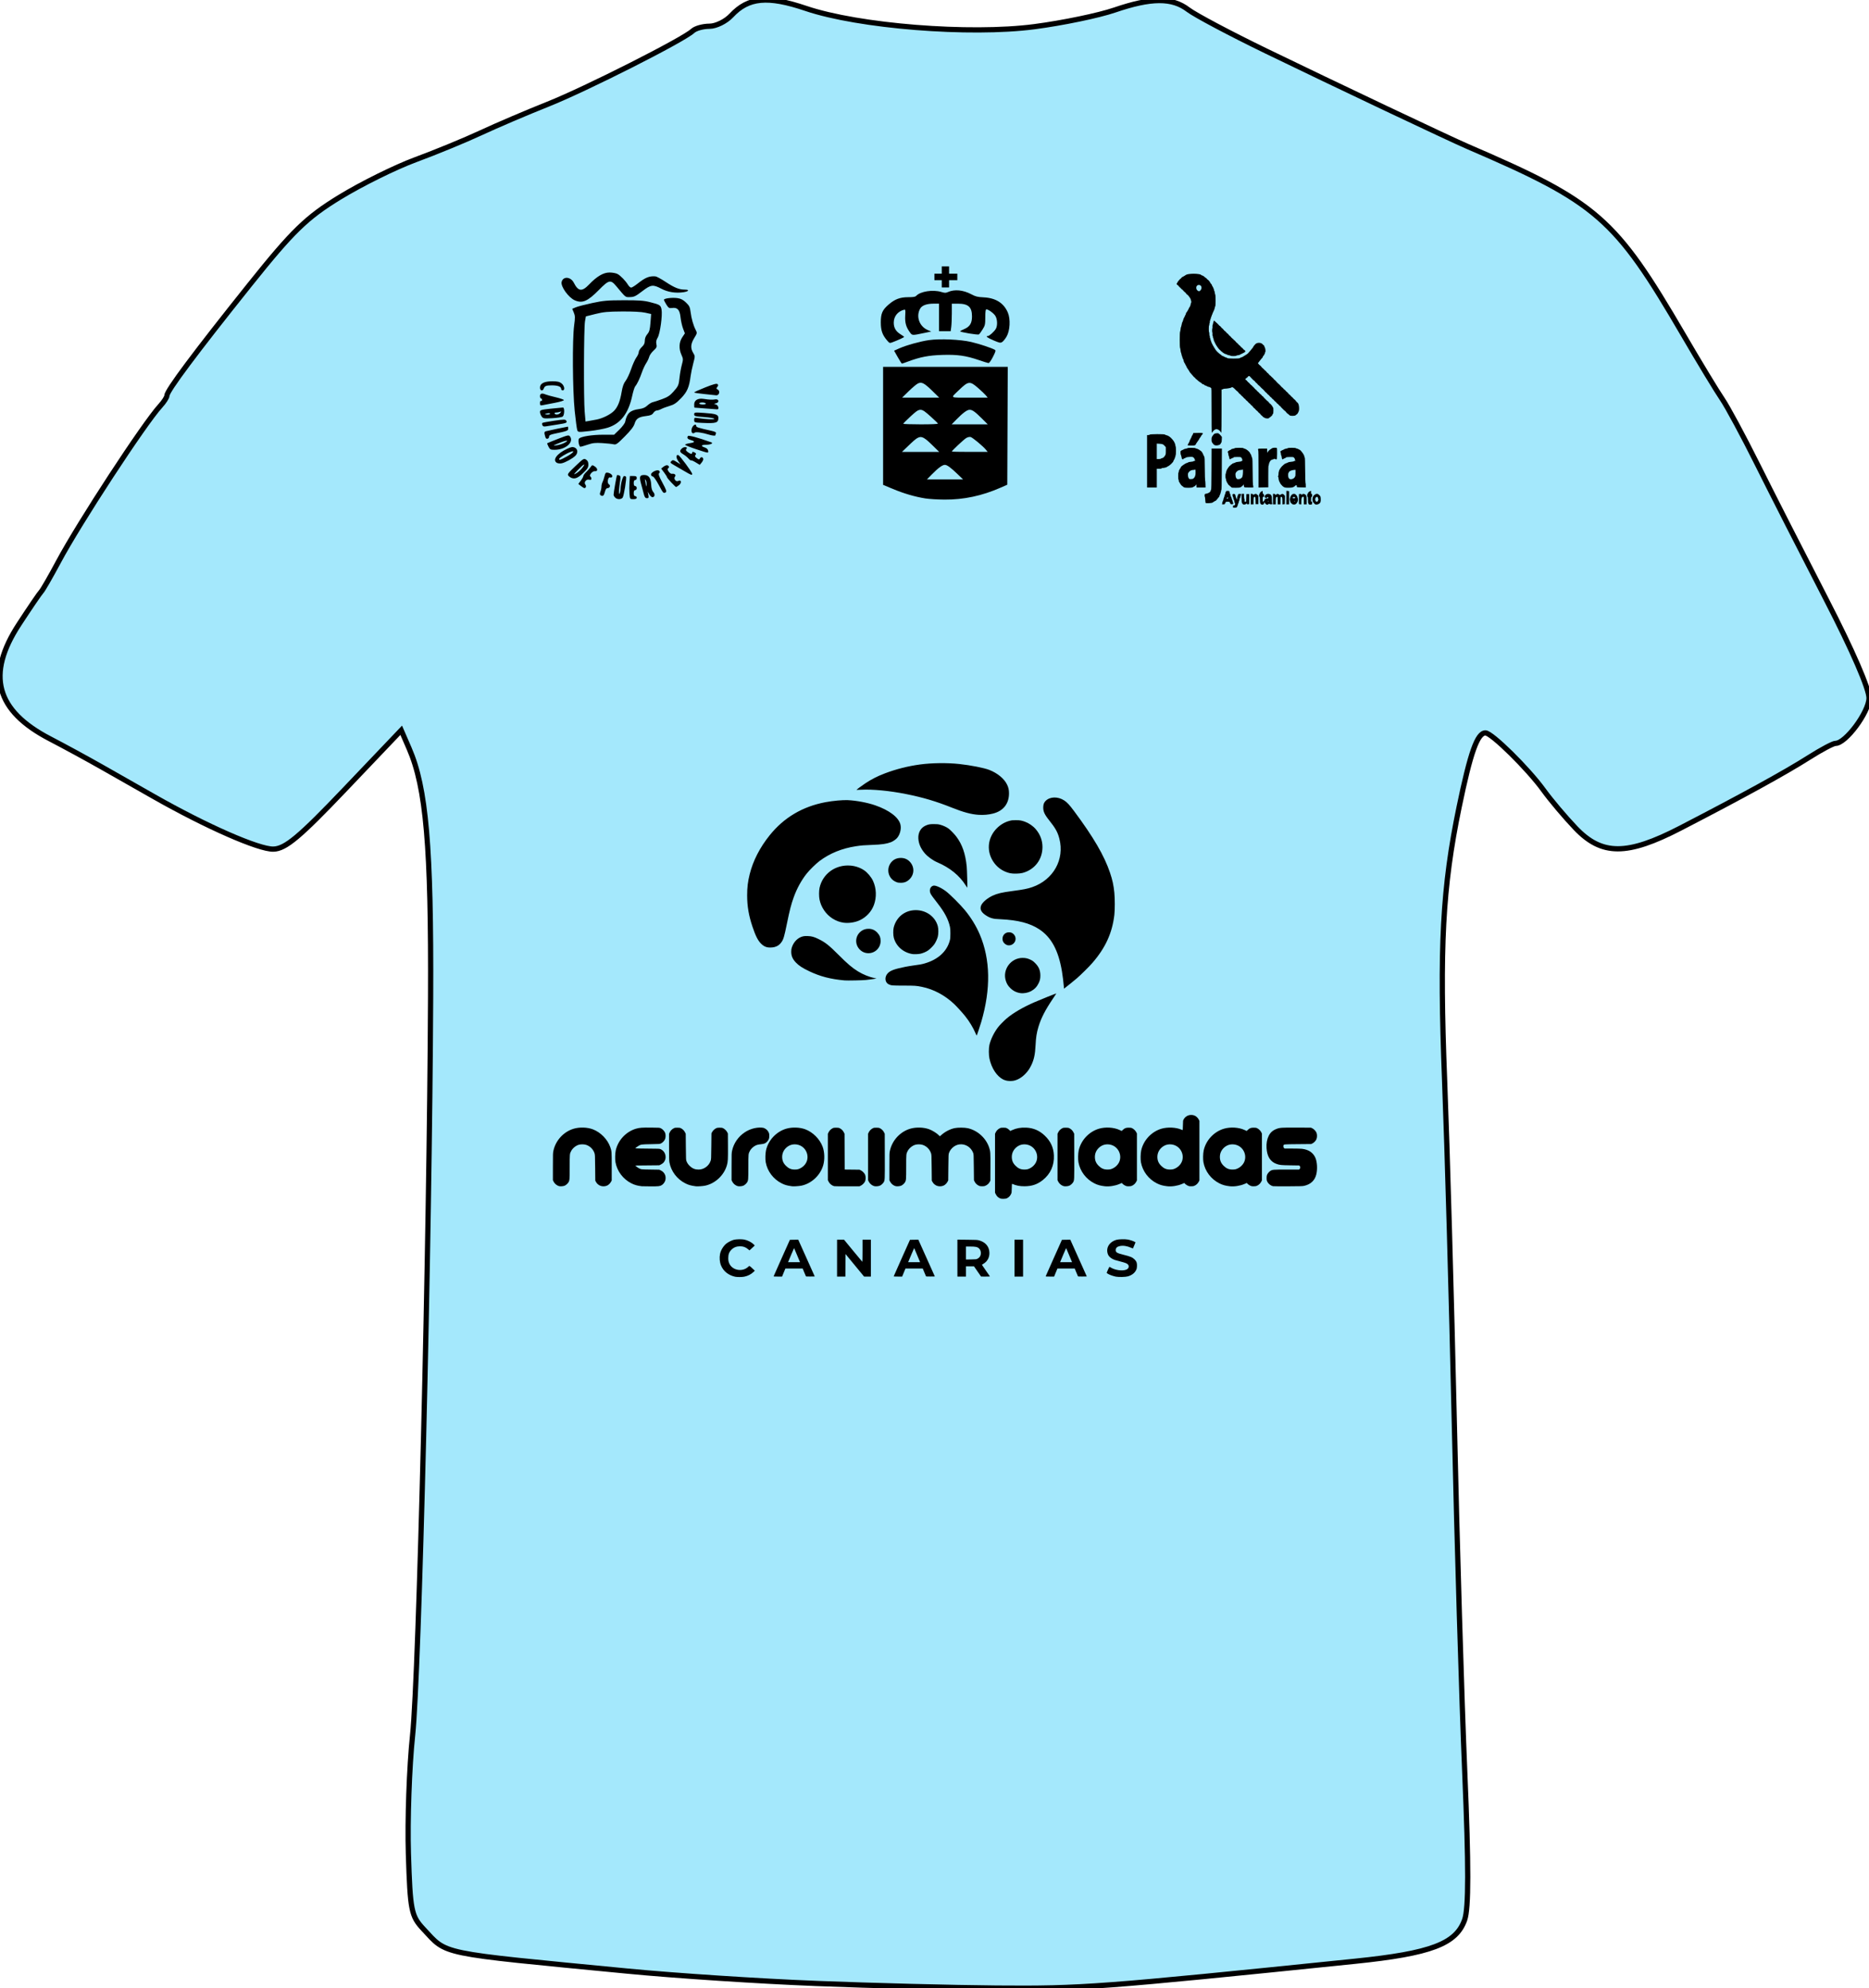 <?xml version="1.0" encoding="UTF-8" standalone="no"?>
<svg
   id="svg4773"
   viewBox="0 0 357.08 379.82"
   version="1.1"
   sodipodi:docname="pajara2.svg"
   xml:space="preserve"
   inkscape:version="1.4 (86a8ad7, 2024-10-11)"
   xmlns:inkscape="http://www.inkscape.org/namespaces/inkscape"
   xmlns:sodipodi="http://sodipodi.sourceforge.net/DTD/sodipodi-0.dtd"
   xmlns="http://www.w3.org/2000/svg"
   xmlns:svg="http://www.w3.org/2000/svg"
   xmlns:rdf="http://www.w3.org/1999/02/22-rdf-syntax-ns#"
   xmlns:cc="http://creativecommons.org/ns#"
   xmlns:dc="http://purl.org/dc/elements/1.1/"><defs
     id="defs1" /><sodipodi:namedview
     id="namedview1"
     pagecolor="#ffffff"
     bordercolor="#000000"
     borderopacity="0.25"
     inkscape:showpageshadow="2"
     inkscape:pageopacity="0.0"
     inkscape:pagecheckerboard="0"
     inkscape:deskcolor="#d1d1d1"
     inkscape:zoom="3.0725079"
     inkscape:cx="125.95574"
     inkscape:cy="135.88248"
     inkscape:window-width="2560"
     inkscape:window-height="1369"
     inkscape:window-x="1912"
     inkscape:window-y="-8"
     inkscape:window-maximized="1"
     inkscape:current-layer="svg4773" /><g
     id="layer1"
     transform="translate(-189.9,-222.14)"><path
       id="path4834"
       style="fill:#a4e8fc;fill-opacity:1;stroke:#000000;stroke-opacity:1"
       d="m 345.79,601.06 c -10.725,-0.418 -26.925,-1.478 -36,-2.356 -36.648,-3.543 -34.346,-3.069 -39,-8.038 -2.317,-2.474 -2.527,-3.524 -2.863,-14.342 -0.2,-6.42 0.161,-16.622 0.8,-22.672 1.228,-11.617 3.232,-93.777 3.44,-141 0.126,-28.718 -0.849,-40.024 -4.095,-47.5 l -1.52,-3.5 -10.779,11.314 c -8.651,9.081 -11.342,11.329 -13.631,11.392 -2.784,0.076 -12.81,-4.326 -22.853,-10.036 -2.75,-1.563 -7.25,-4.12 -10,-5.681 -2.75,-1.561 -7.18,-3.971 -9.845,-5.355 -10.356,-5.379 -12.211,-12.254 -5.908,-21.899 2.061,-3.154 3.973,-5.96 4.25,-6.235 0.277,-0.275 1.763,-2.857 3.304,-5.738 3.989,-7.46 16.324,-26.328 19.449,-29.75 0.688,-0.753 1.25,-1.63 1.25,-1.949 0,-0.926 5.386,-8.141 15.812,-21.18 8.197,-10.253 10.843,-12.824 17.188,-16.71 4.125,-2.526 10.65,-5.756 14.5,-7.177 3.85,-1.421 9.475,-3.738 12.5,-5.147 3.025,-1.409 8.752,-3.856 12.727,-5.436 7.234,-2.876 25.935,-12.331 27.723,-14.016 0.522,-0.493 1.968,-0.896 3.211,-0.896 1.244,0 3.122,-0.924 4.173,-2.053 3.239,-3.477 6.935,-3.827 14.254,-1.351 10.086,3.412 31.272,5.104 43.657,3.486 5.365,-0.701 12.26,-2.131 15.321,-3.179 6.989,-2.391 11.003,-2.412 14.049,-0.073 1.312,1.007 8.01,4.561 14.885,7.898 13.095,6.355 35.078,16.773 38.5,18.245 24.772,10.658 28.188,13.639 41.208,35.96 3.069,5.261 6.412,10.781 7.429,12.265 1.017,1.485 4.047,7.11 6.733,12.5 2.687,5.39 8.6,17.001 13.141,25.801 5.026,9.74 8.229,17.127 8.186,18.879 -0.066,2.708 -4.459,8.621 -6.404,8.621 -0.458,0 -2.736,1.21 -5.063,2.688 -4.522,2.874 -12.71,7.373 -24.585,13.511 -10.176,5.259 -14.99,5.258 -20.013,-0.006 -1.998,-2.094 -4.752,-5.356 -6.12,-7.25 -2.954,-4.088 -9.908,-10.943 -11.101,-10.943 -1.544,0 -2.875,3.748 -5.03,14.167 -3.167,15.311 -3.774,26.78 -2.77,52.333 0.497,12.65 1.327,41.9 1.844,65 0.517,23.1 1.418,53.283 2.002,67.073 0.758,17.906 0.754,25.958 -0.017,28.169 -1.606,4.606 -6.452,6.44 -20.94,7.925 -48.703,4.99 -52.257,5.256 -68.5,5.124 -8.25,-0.067 -23.775,-0.464 -34.5,-0.883 z" /></g><path
     style="fill:#000000;stroke-width:0.868"
     d="m 140.445,243.907 c -1.291,-0.285 -2.246,-1.055 -2.7,-2.175 -0.252,-0.622 -0.321,-1.472 -0.176,-2.182 0.146,-0.719 0.632,-1.512 1.216,-1.984 0.319,-0.258 0.989,-0.597 1.404,-0.711 0.438,-0.12 1.509,-0.146 1.995,-0.048 0.705,0.142 1.429,0.521 1.862,0.973 l 0.157,0.164 -0.321,0.299 c -0.177,0.164 -0.404,0.374 -0.506,0.465 l -0.185,0.166 -0.275,-0.228 c -0.48,-0.398 -0.911,-0.553 -1.533,-0.553 -0.666,0 -1.208,0.214 -1.637,0.647 -0.438,0.442 -0.608,0.894 -0.609,1.616 -6.6e-4,0.468 0.066,0.771 0.245,1.124 0.635,1.246 2.495,1.532 3.551,0.547 0.269,-0.251 0.217,-0.271 0.861,0.334 l 0.421,0.396 -0.271,0.256 c -0.481,0.455 -1.095,0.759 -1.805,0.895 -0.412,0.079 -1.335,0.078 -1.693,-7.6e-4 z m 72.787,-0.007 c -0.506,-0.094 -1.226,-0.345 -1.545,-0.538 -0.214,-0.129 -0.257,-0.176 -0.237,-0.257 0.036,-0.143 0.485,-1.092 0.517,-1.092 0.015,0 0.108,0.051 0.207,0.114 0.88,0.554 2.359,0.744 3.081,0.395 0.4,-0.193 0.518,-0.639 0.248,-0.945 -0.19,-0.215 -0.467,-0.325 -1.493,-0.591 -0.48,-0.124 -0.958,-0.257 -1.063,-0.295 -0.63,-0.227 -1.111,-0.63 -1.275,-1.069 -0.451,-1.201 0.255,-2.381 1.657,-2.771 0.425,-0.118 1.619,-0.144 2.142,-0.046 0.444,0.083 1.087,0.298 1.326,0.443 l 0.147,0.089 -0.235,0.575 c -0.129,0.316 -0.242,0.584 -0.252,0.594 -0.01,0.01 -0.16,-0.045 -0.334,-0.124 -0.778,-0.35 -1.539,-0.467 -2.176,-0.334 -0.534,0.111 -0.787,0.361 -0.787,0.777 0,0.429 0.243,0.575 1.462,0.879 1.363,0.339 1.731,0.494 2.143,0.898 0.375,0.368 0.482,0.664 0.461,1.268 -0.013,0.384 -0.036,0.486 -0.167,0.761 -0.271,0.569 -0.805,0.981 -1.558,1.201 -0.464,0.135 -1.702,0.171 -2.271,0.065 z m -65.435,-0.055 c 4.9e-4,-0.019 0.701,-1.6 1.557,-3.512 l 1.556,-3.477 0.799,-0.013 0.799,-0.013 1.576,3.513 1.576,3.513 -0.826,0.013 c -0.63,0.01 -0.835,-0.002 -0.863,-0.047 -0.02,-0.033 -0.168,-0.38 -0.328,-0.771 l -0.291,-0.712 h -1.649 -1.649 l -0.161,0.385 c -0.088,0.212 -0.232,0.558 -0.318,0.77 l -0.157,0.385 h -0.81 c -0.446,0 -0.81,-0.016 -0.809,-0.035 z m 4.49,-4.056 c -0.306,-0.736 -0.564,-1.345 -0.574,-1.355 -0.01,-0.01 -0.235,0.503 -0.499,1.139 -0.265,0.636 -0.52,1.246 -0.566,1.355 l -0.085,0.198 h 1.14 1.14 z m 7.637,0.567 v -3.524 l 0.667,5e-5 0.667,6e-5 1.725,2.1 c 0.949,1.155 1.744,2.112 1.768,2.126 0.025,0.015 0.042,-0.854 0.042,-2.1 v -2.126 h 0.796 0.796 v 3.524 3.524 h -0.649 -0.649 l -1.774,-2.154 -1.774,-2.154 -0.012,2.154 -0.012,2.154 h -0.796 -0.796 z m 10.817,3.489 c 4.9e-4,-0.019 0.701,-1.6 1.557,-3.512 l 1.556,-3.477 0.799,-0.013 0.799,-0.013 1.576,3.513 1.576,3.513 -0.826,0.013 c -0.63,0.01 -0.835,-0.002 -0.863,-0.047 -0.02,-0.033 -0.168,-0.38 -0.328,-0.771 l -0.291,-0.712 h -1.649 -1.649 l -0.161,0.385 c -0.088,0.212 -0.232,0.558 -0.318,0.77 l -0.157,0.385 h -0.81 c -0.446,0 -0.81,-0.016 -0.809,-0.035 z m 4.49,-4.056 c -0.306,-0.736 -0.564,-1.345 -0.574,-1.355 -0.01,-0.01 -0.235,0.503 -0.499,1.139 -0.265,0.636 -0.52,1.246 -0.566,1.355 l -0.085,0.198 h 1.14 1.14 z m 7.684,0.564 v -3.528 l 1.885,0.019 c 1.752,0.017 1.91,0.026 2.25,0.119 1.086,0.299 1.763,0.979 1.938,1.944 0.194,1.075 -0.237,2.046 -1.131,2.55 -0.142,0.08 -0.258,0.157 -0.258,0.17 0,0.014 0.333,0.5 0.74,1.081 0.407,0.581 0.756,1.082 0.775,1.114 0.028,0.046 -0.149,0.058 -0.822,0.057 l -0.857,-0.002 -0.677,-0.979 -0.677,-0.979 h -0.763 -0.763 v 0.98 0.98 h -0.819 -0.819 z m 3.796,0.138 c 0.118,-0.054 0.292,-0.178 0.387,-0.276 0.423,-0.435 0.4,-1.295 -0.047,-1.708 -0.318,-0.294 -0.658,-0.367 -1.704,-0.367 h -0.794 v 1.241 1.241 l 0.972,-0.016 c 0.868,-0.015 0.994,-0.027 1.186,-0.114 z m 7.114,-0.134 v -3.524 h 0.819 0.819 v 3.524 3.524 h -0.819 -0.819 z m 5.948,3.489 c 5e-4,-0.019 0.701,-1.6 1.557,-3.512 l 1.556,-3.477 0.799,-0.013 0.799,-0.013 1.576,3.513 1.576,3.513 -0.826,0.013 c -0.63,0.01 -0.835,-0.002 -0.863,-0.047 -0.02,-0.033 -0.168,-0.38 -0.328,-0.771 l -0.291,-0.712 h -1.649 -1.649 l -0.161,0.385 c -0.089,0.212 -0.232,0.558 -0.318,0.77 l -0.157,0.385 h -0.81 c -0.446,0 -0.81,-0.016 -0.809,-0.035 z m 4.49,-4.056 c -0.306,-0.736 -0.564,-1.345 -0.574,-1.355 -0.01,-0.01 -0.235,0.503 -0.499,1.139 -0.265,0.636 -0.52,1.246 -0.566,1.355 l -0.085,0.198 h 1.14 1.14 z m -13.112,-10.813 c -0.425,-0.158 -0.723,-0.438 -0.926,-0.87 l -0.122,-0.259 v -5.624 -5.624 l 0.124,-0.264 c 0.151,-0.321 0.422,-0.6 0.752,-0.773 0.223,-0.117 0.294,-0.13 0.716,-0.13 0.422,0 0.493,0.013 0.716,0.13 0.136,0.071 0.328,0.213 0.427,0.315 l 0.18,0.185 0.35,-0.161 c 0.798,-0.367 1.671,-0.523 2.677,-0.477 1.406,0.064 2.535,0.548 3.559,1.524 1.119,1.067 1.677,2.269 1.746,3.763 0.089,1.927 -0.647,3.565 -2.129,4.74 -1.03,0.817 -2.08,1.172 -3.475,1.176 -0.933,0.003 -1.581,-0.124 -2.348,-0.456 -0.07,-0.03 -0.079,0.047 -0.094,0.822 -0.016,0.807 -0.023,0.87 -0.14,1.117 -0.16,0.341 -0.396,0.597 -0.705,0.766 -0.216,0.118 -0.306,0.137 -0.693,0.149 -0.291,0.009 -0.503,-0.008 -0.614,-0.049 z m 5.206,-5.614 c 0.805,-0.236 1.489,-0.902 1.705,-1.66 0.231,-0.809 0.02,-1.678 -0.563,-2.321 -0.752,-0.829 -2.098,-1.014 -3.027,-0.416 -0.739,0.476 -1.162,1.221 -1.162,2.043 0,0.698 0.214,1.205 0.721,1.71 0.509,0.507 0.988,0.71 1.694,0.715 0.218,0.002 0.486,-0.029 0.632,-0.071 z m -89.483,3.253 c -0.463,-0.103 -0.896,-0.448 -1.111,-0.886 l -0.129,-0.263 4.9e-4,-2.59 c 4.9e-4,-2.524 0.003,-2.603 0.107,-3.075 0.435,-1.969 1.978,-3.621 3.9,-4.177 1.109,-0.32 2.55,-0.274 3.6,0.115 1.497,0.555 2.854,1.939 3.36,3.425 0.267,0.785 0.269,0.814 0.269,3.687 v 2.66 l -0.13,0.247 c -0.174,0.33 -0.454,0.6 -0.776,0.749 -0.379,0.176 -0.946,0.176 -1.324,6e-4 -0.34,-0.158 -0.598,-0.393 -0.77,-0.702 l -0.138,-0.248 -0.025,-2.474 c -0.025,-2.393 -0.029,-2.484 -0.129,-2.784 -0.249,-0.746 -0.86,-1.351 -1.601,-1.587 -0.394,-0.125 -0.988,-0.132 -1.397,-0.016 -0.565,0.16 -1.169,0.652 -1.449,1.179 -0.291,0.548 -0.291,0.553 -0.291,3.043 0,2.446 -0.013,2.603 -0.25,2.977 -0.154,0.244 -0.467,0.514 -0.717,0.622 -0.237,0.101 -0.751,0.15 -0.999,0.095 z m 15.756,0.011 c -0.837,-0.097 -1.381,-0.248 -1.99,-0.554 -1.597,-0.803 -2.741,-2.318 -3.049,-4.036 -0.099,-0.554 -0.076,-1.654 0.047,-2.234 0.413,-1.949 1.972,-3.621 3.896,-4.177 0.655,-0.189 1.145,-0.225 2.875,-0.208 1.56,0.015 1.597,0.017 1.838,0.126 0.331,0.149 0.724,0.573 0.836,0.902 0.127,0.372 0.109,0.891 -0.042,1.219 -0.145,0.317 -0.448,0.627 -0.76,0.78 -0.23,0.113 -0.253,0.115 -1.895,0.142 -1.798,0.03 -1.928,0.047 -2.388,0.311 -0.237,0.136 -0.609,0.433 -0.609,0.486 0,0.019 1.038,0.041 2.306,0.049 2.256,0.013 2.311,0.016 2.527,0.115 0.998,0.46 1.266,1.762 0.529,2.576 -0.096,0.106 -0.313,0.26 -0.484,0.344 l -0.31,0.152 -2.293,0.023 -2.293,0.023 0.231,0.203 c 0.127,0.112 0.314,0.245 0.414,0.296 0.472,0.241 0.471,0.241 2.253,0.268 l 1.687,0.026 0.31,0.152 c 0.362,0.178 0.61,0.432 0.779,0.799 0.171,0.371 0.172,0.899 0.002,1.268 -0.141,0.306 -0.365,0.573 -0.611,0.727 -0.358,0.225 -0.593,0.251 -2.189,0.244 -0.812,-0.004 -1.54,-0.014 -1.617,-0.023 z m 10.301,0.004 c -0.966,-0.134 -1.377,-0.25 -1.99,-0.558 -1.597,-0.803 -2.735,-2.308 -3.05,-4.036 -0.049,-0.268 -0.064,-0.947 -0.064,-2.894 v -2.544 l 0.124,-0.264 c 0.151,-0.321 0.422,-0.6 0.752,-0.773 0.224,-0.117 0.292,-0.13 0.716,-0.128 0.418,0.002 0.495,0.015 0.716,0.13 0.318,0.165 0.582,0.438 0.746,0.771 l 0.13,0.264 0.024,2.497 c 0.024,2.453 0.026,2.502 0.13,2.759 0.15,0.371 0.347,0.651 0.672,0.951 0.472,0.436 0.978,0.631 1.633,0.631 1.02,0 1.973,-0.695 2.303,-1.68 0.098,-0.292 0.103,-0.399 0.128,-2.777 l 0.026,-2.474 0.109,-0.203 c 0.165,-0.309 0.458,-0.598 0.751,-0.741 0.232,-0.114 0.318,-0.129 0.709,-0.129 0.378,0 0.48,0.017 0.679,0.115 0.299,0.147 0.628,0.474 0.775,0.772 l 0.115,0.233 0.015,2.404 c 0.016,2.581 -0.007,2.99 -0.209,3.682 -0.556,1.914 -2.25,3.486 -4.179,3.878 -0.45,0.091 -1.456,0.157 -1.761,0.114 z m 8.077,-0.015 c -0.463,-0.103 -0.896,-0.448 -1.111,-0.886 l -0.129,-0.263 5e-4,-2.59 c 4.8e-4,-2.524 0.003,-2.603 0.107,-3.075 0.313,-1.417 1.176,-2.659 2.423,-3.486 0.941,-0.624 2.106,-0.954 3.17,-0.899 0.326,0.017 0.432,0.045 0.682,0.178 0.327,0.174 0.558,0.422 0.721,0.774 0.086,0.187 0.106,0.308 0.104,0.65 -0.003,0.481 -0.091,0.717 -0.395,1.062 -0.283,0.32 -0.577,0.454 -1.113,0.504 -0.251,0.024 -0.589,0.077 -0.75,0.119 -0.551,0.142 -1.169,0.642 -1.452,1.174 -0.291,0.548 -0.291,0.553 -0.291,3.043 0,2.446 -0.013,2.603 -0.25,2.977 -0.154,0.244 -0.467,0.514 -0.717,0.622 -0.237,0.101 -0.751,0.15 -0.999,0.095 z m 10.325,0.015 c -0.966,-0.134 -1.377,-0.25 -1.99,-0.558 -1.597,-0.803 -2.741,-2.318 -3.049,-4.036 -0.099,-0.554 -0.076,-1.654 0.047,-2.234 0.413,-1.949 1.972,-3.621 3.896,-4.177 1.109,-0.32 2.55,-0.274 3.6,0.115 1.46,0.541 2.778,1.858 3.324,3.32 0.386,1.035 0.431,2.478 0.111,3.577 -0.556,1.914 -2.25,3.486 -4.179,3.878 -0.45,0.091 -1.456,0.157 -1.761,0.114 z m 1.15,-3.268 c 0.805,-0.236 1.489,-0.902 1.705,-1.66 0.231,-0.809 0.02,-1.678 -0.563,-2.321 -0.752,-0.829 -2.098,-1.014 -3.027,-0.416 -0.739,0.476 -1.162,1.221 -1.162,2.043 0,0.698 0.214,1.205 0.721,1.71 0.509,0.507 0.988,0.71 1.694,0.715 0.218,0.002 0.486,-0.029 0.632,-0.071 z m 6.927,3.251 c -0.458,-0.097 -0.895,-0.445 -1.111,-0.884 l -0.129,-0.263 v -4.434 -4.434 l 0.124,-0.264 c 0.151,-0.321 0.422,-0.6 0.752,-0.773 0.224,-0.117 0.292,-0.13 0.716,-0.128 0.418,0.002 0.495,0.015 0.716,0.13 0.318,0.165 0.582,0.438 0.746,0.771 l 0.13,0.264 0.013,3.415 0.013,3.415 1.415,0.015 1.415,0.015 0.263,0.129 c 0.312,0.153 0.663,0.51 0.804,0.818 0.143,0.313 0.143,0.967 0,1.28 -0.141,0.307 -0.492,0.665 -0.804,0.818 l -0.263,0.129 -2.318,0.008 c -1.275,0.004 -2.392,-0.009 -2.482,-0.027 z m 7.679,0.002 c -0.463,-0.103 -0.896,-0.448 -1.111,-0.886 l -0.129,-0.263 v -4.434 -4.434 l 0.124,-0.264 c 0.151,-0.321 0.422,-0.6 0.752,-0.773 0.224,-0.117 0.292,-0.13 0.716,-0.128 0.418,0.002 0.495,0.015 0.716,0.13 0.318,0.165 0.582,0.438 0.746,0.771 l 0.13,0.264 0.013,4.287 c 0.014,4.649 0.016,4.608 -0.239,5.012 -0.155,0.245 -0.467,0.515 -0.718,0.622 -0.237,0.101 -0.751,0.15 -0.999,0.095 z m 4.074,0 c -0.463,-0.103 -0.896,-0.448 -1.111,-0.886 l -0.129,-0.263 5e-4,-2.59 c 4.8e-4,-2.524 0.003,-2.603 0.107,-3.075 0.435,-1.969 1.978,-3.621 3.9,-4.177 1.109,-0.32 2.55,-0.274 3.6,0.115 0.629,0.233 1.481,0.77 1.867,1.176 l 0.158,0.166 0.333,-0.286 c 0.743,-0.638 1.627,-1.088 2.511,-1.278 0.594,-0.128 1.924,-0.118 2.514,0.019 1.863,0.431 3.457,1.874 4.061,3.675 0.253,0.754 0.266,0.949 0.251,3.764 l -0.013,2.584 -0.138,0.248 c -0.172,0.309 -0.43,0.544 -0.77,0.702 -0.218,0.101 -0.332,0.122 -0.661,0.123 -0.342,7.5e-4 -0.436,-0.017 -0.663,-0.129 -0.348,-0.171 -0.628,-0.447 -0.781,-0.773 l -0.124,-0.264 -0.025,-2.474 c -0.024,-2.411 -0.028,-2.481 -0.129,-2.75 -0.414,-1.099 -1.515,-1.771 -2.644,-1.613 -0.858,0.12 -1.648,0.768 -1.964,1.613 -0.101,0.269 -0.104,0.342 -0.129,2.773 l -0.025,2.497 -0.13,0.247 c -0.174,0.33 -0.454,0.6 -0.776,0.749 -0.379,0.176 -0.946,0.176 -1.324,6e-4 -0.34,-0.158 -0.598,-0.393 -0.77,-0.702 l -0.138,-0.248 -0.025,-2.474 c -0.025,-2.393 -0.029,-2.484 -0.129,-2.784 -0.249,-0.746 -0.86,-1.351 -1.601,-1.587 -0.394,-0.125 -0.988,-0.132 -1.397,-0.016 -0.565,0.16 -1.169,0.652 -1.449,1.179 -0.291,0.548 -0.291,0.553 -0.291,3.043 0,2.446 -0.013,2.603 -0.25,2.977 -0.154,0.244 -0.467,0.514 -0.717,0.622 -0.237,0.101 -0.751,0.15 -0.999,0.095 z m 32.121,0 c -0.463,-0.103 -0.896,-0.448 -1.111,-0.886 l -0.129,-0.263 v -4.434 -4.434 l 0.124,-0.264 c 0.151,-0.321 0.422,-0.6 0.752,-0.773 0.224,-0.117 0.292,-0.13 0.716,-0.128 0.418,0.002 0.495,0.015 0.716,0.13 0.318,0.165 0.582,0.438 0.746,0.771 l 0.13,0.264 0.013,4.287 c 0.014,4.649 0.016,4.608 -0.239,5.012 -0.155,0.245 -0.467,0.515 -0.718,0.622 -0.237,0.101 -0.751,0.15 -0.999,0.095 z m 7.796,0.011 c -0.837,-0.097 -1.381,-0.248 -1.99,-0.554 -1.597,-0.803 -2.741,-2.318 -3.049,-4.036 -0.099,-0.554 -0.076,-1.654 0.047,-2.234 0.413,-1.949 1.972,-3.621 3.896,-4.177 1.243,-0.359 2.83,-0.257 3.918,0.251 l 0.398,0.186 0.229,-0.213 c 0.354,-0.33 0.586,-0.417 1.116,-0.417 0.378,-4e-5 0.48,0.017 0.679,0.115 0.299,0.147 0.628,0.474 0.775,0.772 l 0.115,0.233 v 4.481 4.481 l -0.13,0.247 c -0.174,0.33 -0.454,0.6 -0.776,0.749 -0.219,0.102 -0.332,0.123 -0.663,0.124 -0.357,7.5e-4 -0.432,-0.015 -0.71,-0.152 -0.171,-0.084 -0.377,-0.227 -0.457,-0.319 l -0.146,-0.166 -0.451,0.193 c -0.837,0.358 -1.964,0.534 -2.8,0.437 z m 1.15,-3.265 c 0.805,-0.236 1.489,-0.902 1.705,-1.66 0.231,-0.809 0.02,-1.678 -0.563,-2.321 -0.752,-0.829 -2.098,-1.014 -3.027,-0.416 -0.739,0.476 -1.162,1.221 -1.162,2.043 0,0.698 0.214,1.205 0.721,1.71 0.509,0.507 0.988,0.71 1.694,0.715 0.218,0.002 0.486,-0.029 0.632,-0.071 z m 10.79,3.265 c -0.837,-0.097 -1.381,-0.248 -1.99,-0.554 -1.597,-0.803 -2.741,-2.318 -3.049,-4.036 -0.099,-0.554 -0.076,-1.654 0.047,-2.234 0.413,-1.949 1.972,-3.621 3.896,-4.177 1.162,-0.336 2.77,-0.26 3.76,0.176 0.19,0.084 0.272,0.101 0.286,0.061 0.011,-0.031 0.026,-0.445 0.033,-0.92 0.013,-0.857 0.015,-0.865 0.151,-1.111 0.172,-0.309 0.43,-0.544 0.77,-0.702 0.378,-0.175 0.945,-0.175 1.324,6e-4 0.322,0.149 0.602,0.419 0.776,0.749 l 0.13,0.247 v 5.694 5.694 l -0.13,0.247 c -0.174,0.33 -0.454,0.6 -0.776,0.749 -0.219,0.102 -0.332,0.123 -0.663,0.124 -0.357,7.6e-4 -0.432,-0.015 -0.71,-0.152 -0.171,-0.084 -0.377,-0.227 -0.457,-0.318 l -0.146,-0.166 -0.451,0.193 c -0.837,0.358 -1.964,0.534 -2.8,0.437 z m 1.15,-3.265 c 0.805,-0.236 1.489,-0.902 1.705,-1.66 0.231,-0.809 0.02,-1.678 -0.563,-2.321 -0.752,-0.829 -2.098,-1.014 -3.027,-0.416 -0.739,0.476 -1.162,1.221 -1.162,2.043 0,0.698 0.214,1.205 0.721,1.71 0.509,0.507 0.988,0.71 1.694,0.715 0.218,0.002 0.486,-0.029 0.632,-0.071 z m 10.79,3.265 c -0.837,-0.097 -1.381,-0.248 -1.99,-0.554 -1.597,-0.803 -2.741,-2.318 -3.049,-4.036 -0.099,-0.554 -0.076,-1.654 0.047,-2.234 0.413,-1.949 1.972,-3.621 3.896,-4.177 1.243,-0.359 2.83,-0.257 3.918,0.251 l 0.398,0.186 0.229,-0.213 c 0.354,-0.33 0.586,-0.417 1.116,-0.417 0.378,-4e-5 0.48,0.017 0.679,0.115 0.299,0.147 0.628,0.474 0.775,0.772 l 0.115,0.233 v 4.481 4.481 l -0.13,0.247 c -0.174,0.33 -0.454,0.6 -0.776,0.749 -0.219,0.102 -0.332,0.123 -0.663,0.124 -0.357,7.5e-4 -0.432,-0.015 -0.71,-0.152 -0.171,-0.084 -0.377,-0.227 -0.457,-0.319 l -0.146,-0.166 -0.451,0.193 c -0.837,0.358 -1.964,0.534 -2.8,0.437 z m 1.15,-3.265 c 0.805,-0.236 1.489,-0.902 1.705,-1.66 0.231,-0.809 0.02,-1.678 -0.563,-2.321 -0.752,-0.829 -2.098,-1.014 -3.027,-0.416 -0.739,0.476 -1.162,1.221 -1.162,2.043 0,0.698 0.214,1.205 0.721,1.71 0.509,0.507 0.988,0.71 1.694,0.715 0.218,0.002 0.486,-0.029 0.632,-0.071 z m 7.114,3.252 c -0.461,-0.1 -0.898,-0.448 -1.109,-0.885 -0.109,-0.227 -0.126,-0.32 -0.125,-0.683 0.001,-0.322 0.024,-0.471 0.099,-0.638 0.116,-0.259 0.387,-0.569 0.631,-0.723 0.378,-0.238 0.525,-0.249 3.091,-0.249 h 2.38 l 0.115,-0.115 c 0.143,-0.142 0.153,-0.385 0.022,-0.55 l -0.092,-0.117 -1.699,-0.026 c -1.772,-0.027 -2.027,-0.052 -2.631,-0.263 -1.196,-0.417 -1.825,-1.409 -1.926,-3.037 -0.055,-0.876 0.082,-1.668 0.401,-2.316 0.317,-0.646 0.778,-1.06 1.481,-1.333 0.66,-0.255 0.983,-0.277 3.927,-0.262 l 2.669,0.014 0.246,0.111 c 0.331,0.149 0.724,0.573 0.836,0.902 0.127,0.372 0.109,0.891 -0.042,1.22 -0.145,0.317 -0.448,0.627 -0.76,0.78 l -0.233,0.114 -2.528,0.023 c -2.605,0.024 -2.687,0.03 -2.757,0.213 -0.066,0.172 -0.028,0.399 0.086,0.513 l 0.115,0.115 h 1.467 c 0.807,0 1.645,0.021 1.863,0.048 1.267,0.152 2.116,0.719 2.553,1.702 0.351,0.79 0.429,2.189 0.18,3.192 -0.289,1.161 -1.061,1.889 -2.312,2.179 -0.309,0.071 -0.68,0.083 -3.067,0.094 -1.494,0.007 -2.79,-0.004 -2.88,-0.023 z"
     id="path2" /><path
     style="fill:#000000;stroke-width:0.922"
     d="m 192.215,206.427 c -0.185,-0.049 -0.429,-0.135 -0.541,-0.191 -1.229,-0.619 -2.239,-2.155 -2.638,-4.013 -0.147,-0.682 -0.149,-1.98 -0.005,-2.598 0.255,-1.092 0.881,-2.37 1.655,-3.384 0.297,-0.388 1.123,-1.233 1.618,-1.654 1.262,-1.073 3.134,-2.166 5.381,-3.14 0.907,-0.393 4.063,-1.674 4.125,-1.674 0.021,0 -0.266,0.45 -0.637,1 -1.49,2.209 -2.27,3.727 -2.774,5.398 -0.337,1.117 -0.479,2.021 -0.548,3.481 -0.084,1.792 -0.309,2.825 -0.855,3.921 -0.323,0.65 -0.611,1.062 -1.097,1.571 -0.675,0.707 -1.487,1.183 -2.261,1.325 -0.419,0.077 -1.038,0.059 -1.423,-0.042 z m -5.851,-9.061 c -0.428,-1.019 -1.17,-2.244 -1.947,-3.217 -0.526,-0.659 -1.615,-1.858 -2.135,-2.349 -1.772,-1.676 -3.931,-2.823 -6.163,-3.273 -1.077,-0.217 -1.288,-0.231 -3.461,-0.235 -2.237,-0.004 -2.37,-0.015 -2.861,-0.244 -0.731,-0.342 -0.841,-1.388 -0.218,-2.08 0.486,-0.54 1.286,-0.841 3.338,-1.255 0.44,-0.089 1.129,-0.204 1.53,-0.256 1.184,-0.152 1.639,-0.235 2.222,-0.404 2.526,-0.73 4.225,-2.27 4.781,-4.333 0.112,-0.418 0.124,-0.542 0.127,-1.354 0.002,-0.702 -0.016,-0.979 -0.084,-1.294 -0.313,-1.439 -1.012,-2.774 -2.343,-4.474 -0.823,-1.051 -1.214,-1.588 -1.345,-1.848 -0.341,-0.672 -0.079,-1.426 0.541,-1.557 0.408,-0.086 1.494,0.403 2.375,1.071 0.786,0.595 2.72,2.521 3.606,3.59 1.171,1.413 2.159,3.021 2.851,4.64 2.047,4.789 2.144,10.44 0.288,16.761 -0.229,0.779 -0.813,2.52 -0.862,2.571 -0.017,0.018 -0.125,-0.19 -0.239,-0.461 z m 8.613,-7.636 c -0.766,-0.106 -1.42,-0.43 -1.954,-0.967 -0.439,-0.441 -0.639,-0.76 -0.834,-1.325 -0.741,-2.148 0.905,-4.442 3.184,-4.438 0.587,8.6e-4 1.007,0.099 1.535,0.357 0.379,0.186 0.512,0.284 0.875,0.649 0.691,0.694 0.978,1.384 0.981,2.356 0.002,0.608 -0.078,0.954 -0.346,1.505 -0.325,0.669 -0.795,1.151 -1.465,1.503 -0.561,0.295 -1.372,0.442 -1.975,0.358 z m 8.269,-1.285 c -0.054,-0.734 -0.216,-2.04 -0.359,-2.889 -0.671,-3.989 -2.025,-6.499 -4.329,-8.021 -1.767,-1.167 -4.049,-1.762 -7.367,-1.922 -1.074,-0.052 -1.191,-0.065 -1.667,-0.191 -0.414,-0.11 -0.81,-0.303 -1.272,-0.622 -0.859,-0.592 -1.105,-1.215 -0.755,-1.915 0.296,-0.592 1.171,-1.318 2.126,-1.764 0.915,-0.427 1.765,-0.628 3.788,-0.895 2.136,-0.282 2.903,-0.433 3.822,-0.753 4.019,-1.398 6.192,-5.291 5.163,-9.251 -0.331,-1.274 -0.733,-1.99 -2.026,-3.614 -0.838,-1.052 -1.089,-1.642 -1.052,-2.468 0.023,-0.513 0.155,-0.84 0.463,-1.146 0.824,-0.819 2.333,-0.856 3.523,-0.087 0.574,0.371 0.989,0.817 1.907,2.049 3.698,4.965 5.769,8.516 6.861,11.765 0.474,1.411 0.684,2.38 0.827,3.81 0.114,1.137 0.114,3.284 10e-4,4.257 -0.402,3.46 -1.707,6.307 -4.209,9.184 -0.625,0.719 -2.223,2.299 -2.979,2.947 -0.503,0.431 -1.875,1.54 -2.265,1.831 l -0.17,0.127 z m -41.888,-1.147 c -2.649,-0.234 -4.645,-0.75 -6.723,-1.738 -1.304,-0.62 -2.004,-1.074 -2.567,-1.665 -0.643,-0.675 -0.901,-1.277 -0.898,-2.095 0.002,-0.384 0.025,-0.539 0.13,-0.847 0.363,-1.067 1.163,-1.847 2.129,-2.074 0.245,-0.058 0.469,-0.07 0.913,-0.053 0.743,0.029 1.208,0.159 2.048,0.573 1.292,0.635 1.994,1.189 3.79,2.99 1.738,1.742 2.61,2.485 3.729,3.178 0.957,0.592 2.184,1.09 3.137,1.273 0.237,0.045 0.423,0.089 0.414,0.098 -0.024,0.024 -1.237,0.191 -2.007,0.276 -0.648,0.072 -3.559,0.132 -4.096,0.084 z m 12.949,-5.036 c -1.739,-0.289 -3.098,-1.479 -3.538,-3.098 -0.133,-0.489 -0.147,-1.484 -0.027,-1.961 0.507,-2.027 2.158,-3.328 4.224,-3.328 1.999,0 3.706,1.239 4.201,3.05 0.141,0.514 0.14,1.524 -0.002,2.042 -0.128,0.468 -0.42,1.091 -0.686,1.461 -0.242,0.338 -0.849,0.934 -1.175,1.156 -0.386,0.262 -1.008,0.526 -1.461,0.62 -0.4,0.082 -1.205,0.113 -1.537,0.058 z m -8.964,-0.23 c -0.837,-0.202 -1.536,-0.934 -1.719,-1.798 -0.195,-0.92 0.199,-1.878 0.989,-2.405 0.395,-0.263 0.815,-0.388 1.313,-0.389 0.669,-0.002 1.214,0.234 1.681,0.728 0.449,0.474 0.645,0.969 0.639,1.61 -0.014,1.526 -1.415,2.614 -2.902,2.254 z m -18.832,-1.078 c -0.419,-0.115 -0.752,-0.318 -1.115,-0.683 -0.598,-0.599 -1.042,-1.477 -1.626,-3.216 -0.717,-2.134 -1.023,-3.922 -1.026,-5.98 -0.002,-1.536 0.132,-2.647 0.491,-4.079 0.643,-2.564 1.93,-5.074 3.795,-7.4 2.731,-3.406 6.298,-5.521 10.702,-6.347 1.408,-0.264 3.302,-0.436 4.261,-0.387 1.702,0.087 3.742,0.475 5.239,0.995 2.651,0.921 4.436,2.272 4.789,3.625 0.216,0.829 -0.053,1.939 -0.636,2.618 -0.232,0.27 -0.792,0.651 -1.161,0.791 -0.858,0.324 -1.766,0.456 -3.569,0.518 -1.526,0.053 -2.118,0.101 -3.139,0.258 -2.656,0.408 -4.978,1.351 -6.938,2.819 -0.674,0.505 -1.922,1.728 -2.466,2.416 -1.006,1.275 -1.852,2.815 -2.45,4.463 -0.506,1.396 -0.777,2.441 -1.328,5.136 -0.491,2.403 -0.637,2.902 -1.006,3.457 -0.34,0.512 -0.774,0.82 -1.368,0.972 -0.428,0.109 -1.099,0.12 -1.451,0.023 z m 45.923,-0.397 c -0.372,-0.113 -0.741,-0.467 -0.844,-0.81 -0.25,-0.833 0.312,-1.64 1.142,-1.64 0.385,0 0.613,0.079 0.86,0.296 0.56,0.493 0.591,1.301 0.069,1.822 -0.321,0.321 -0.82,0.455 -1.228,0.331 z m -31.288,-4.289 c -1.474,-0.212 -2.859,-1.099 -3.709,-2.374 -0.446,-0.67 -0.694,-1.257 -0.865,-2.052 -0.116,-0.541 -0.116,-1.653 0.002,-2.201 0.582,-2.72 3.049,-4.504 5.914,-4.276 0.924,0.073 1.855,0.393 2.595,0.891 0.655,0.441 1.371,1.292 1.715,2.04 0.645,1.402 0.708,3.113 0.169,4.583 -0.469,1.28 -1.448,2.337 -2.71,2.928 -0.901,0.421 -2.128,0.604 -3.112,0.462 z m 23.38,-7.086 c -1.204,-1.916 -3.034,-3.409 -5.44,-4.438 -0.883,-0.378 -1.881,-1.104 -2.445,-1.78 -0.735,-0.88 -1.124,-1.785 -1.186,-2.756 -0.07,-1.097 0.43,-2.031 1.31,-2.446 0.585,-0.276 0.864,-0.33 1.686,-0.326 0.632,0.003 0.791,0.02 1.187,0.126 0.549,0.147 1.165,0.428 1.56,0.711 0.376,0.269 1.159,1.075 1.533,1.58 1.117,1.505 1.714,3.231 1.962,5.67 0.064,0.631 0.157,4.071 0.11,4.069 -0.01,-5.1e-4 -0.134,-0.185 -0.276,-0.41 z m -13.017,-0.583 c -0.101,-0.024 -0.313,-0.107 -0.471,-0.184 -1.284,-0.632 -1.716,-2.248 -0.928,-3.465 0.438,-0.675 1.143,-1.049 1.979,-1.049 0.711,0 1.28,0.239 1.742,0.732 0.906,0.968 0.889,2.386 -0.04,3.318 -0.493,0.495 -1.003,0.704 -1.695,0.696 -0.222,-0.003 -0.486,-0.024 -0.588,-0.048 z m 21.491,-1.777 c -1.23,-0.272 -2.286,-0.943 -3.024,-1.923 -1.577,-2.093 -1.377,-4.816 0.49,-6.682 0.681,-0.681 1.516,-1.166 2.416,-1.403 0.407,-0.108 0.566,-0.124 1.177,-0.126 0.777,-0.002 1.095,0.052 1.771,0.296 0.737,0.267 1.521,0.806 2.034,1.401 0.863,1 1.304,2.165 1.304,3.44 -9.9e-4,2.388 -1.506,4.339 -3.814,4.944 -0.577,0.151 -1.786,0.178 -2.354,0.053 z m -6.027,-11.157 c -1.416,-0.09 -2.906,-0.49 -5.109,-1.371 -3.002,-1.201 -5.537,-1.953 -8.734,-2.593 -3.158,-0.632 -6.436,-0.948 -8.612,-0.829 -0.477,0.026 -0.873,0.04 -0.882,0.032 -0.031,-0.031 1.017,-0.813 1.654,-1.234 1.259,-0.832 2.363,-1.393 3.816,-1.94 2.149,-0.809 4.365,-1.368 6.655,-1.68 2.258,-0.307 5.162,-0.343 7.516,-0.092 2.149,0.229 4.751,0.741 5.74,1.131 1.558,0.614 2.815,1.646 3.371,2.77 0.275,0.554 0.382,1.021 0.386,1.67 0.011,2.012 -1.081,3.4 -3.069,3.9 -0.861,0.217 -1.781,0.296 -2.731,0.236 z"
     id="path3" /><path
     style="fill:#000000;stroke-width:0.89"
     d="m 117.527,95.062 c -0.166,-0.166 -0.301,-0.405 -0.299,-0.529 0.007,-0.46 0.568,-3.653 0.657,-3.742 0.051,-0.051 0.237,-0.037 0.414,0.03 0.252,0.097 0.297,0.279 0.207,0.842 -0.249,1.567 -0.328,3.033 -0.144,2.643 0.1,-0.212 0.188,-0.619 0.196,-0.905 0.027,-1.032 0.429,-2.463 0.692,-2.463 0.144,0 0.3,0.065 0.348,0.144 0.154,0.258 -0.402,3.706 -0.645,3.998 -0.309,0.372 -1.045,0.363 -1.426,-0.018 z m 2.74,-0.733 c -0.047,-0.57 -0.048,-1.566 -7e-4,-2.213 l 0.085,-1.178 h 0.651 c 0.522,0 0.651,0.076 0.651,0.385 0,0.214 -0.128,0.385 -0.289,0.385 -0.193,0 -0.289,0.192 -0.289,0.577 0,0.385 0.096,0.577 0.289,0.577 0.16,0 0.289,0.171 0.289,0.385 0,0.214 -0.128,0.385 -0.289,0.385 -0.193,0 -0.289,0.192 -0.289,0.577 0,0.385 0.096,0.577 0.289,0.577 0.159,0 0.289,0.13 0.289,0.289 0,0.2 -0.201,0.289 -0.65,0.289 -0.647,0 -0.65,-0.004 -0.736,-1.036 z m 2.729,0.025 c -0.117,-0.45 -0.347,-1.313 -0.512,-1.917 -0.378,-1.385 -0.269,-1.691 0.602,-1.691 0.865,0 1.274,0.583 1.328,1.896 0.026,0.619 0.167,1.101 0.395,1.354 0.388,0.429 0.297,0.984 -0.161,0.984 -0.159,0 -0.424,-0.238 -0.59,-0.529 l -0.301,-0.529 0.118,0.626 c 0.102,0.54 0.064,0.626 -0.275,0.626 -0.301,0 -0.443,-0.192 -0.605,-0.818 z m 0.389,-2.593 c -0.188,-0.295 -0.203,-0.276 -0.111,0.139 0.059,0.265 0.121,0.654 0.138,0.866 0.021,0.251 0.059,0.202 0.111,-0.139 0.044,-0.288 -0.018,-0.678 -0.138,-0.866 z m -8.623,2.863 c -0.187,-0.118 -0.199,-0.287 -0.048,-0.683 0.11,-0.289 0.2,-0.738 0.2,-0.997 0,-0.259 0.085,-0.622 0.188,-0.805 0.103,-0.184 0.277,-0.69 0.385,-1.125 0.175,-0.701 0.251,-0.781 0.672,-0.7 0.55,0.105 0.959,0.522 0.786,0.801 -0.066,0.106 -0.238,0.147 -0.383,0.091 -0.408,-0.156 -0.63,1.085 -0.234,1.307 0.376,0.211 0.201,0.736 -0.246,0.736 -0.22,0 -0.39,0.236 -0.509,0.707 -0.189,0.748 -0.405,0.927 -0.812,0.669 z m 11.084,-2.002 c -0.463,-0.873 -0.967,-1.588 -1.119,-1.588 -0.152,0 -0.306,-0.15 -0.341,-0.334 -0.088,-0.457 1.208,-1.097 1.543,-0.762 0.177,0.177 0.177,0.281 2.5e-4,0.458 -0.177,0.177 -0.029,0.599 0.651,1.856 0.687,1.269 0.824,1.662 0.624,1.789 -0.434,0.275 -0.49,0.216 -1.358,-1.42 z m -14.853,0.227 -0.507,-0.398 0.481,-0.63 c 0.264,-0.347 0.481,-0.739 0.481,-0.872 0,-0.133 0.242,-0.471 0.538,-0.752 0.296,-0.281 0.678,-0.713 0.848,-0.96 0.301,-0.437 0.324,-0.44 0.818,-0.116 0.594,0.389 0.584,0.978 -0.016,0.895 -0.447,-0.062 -1.169,0.815 -0.838,1.019 0.105,0.065 0.19,0.252 0.19,0.416 0,0.214 -0.123,0.267 -0.439,0.188 -0.559,-0.14 -1.059,0.522 -0.71,0.941 0.22,0.265 0.11,0.667 -0.183,0.667 -0.085,0 -0.383,-0.179 -0.662,-0.398 z m 17.254,-0.679 c -0.45,-0.477 -0.818,-0.933 -0.818,-1.015 0,-0.082 -0.25,-0.484 -0.556,-0.894 l -0.556,-0.745 0.465,-0.366 c 0.256,-0.201 0.593,-0.317 0.749,-0.257 0.325,0.125 0.372,0.428 0.093,0.601 -0.284,0.176 0.379,1.084 0.747,1.024 0.503,-0.082 0.847,0.217 0.597,0.519 -0.338,0.407 0.163,1.087 0.62,0.842 0.582,-0.311 0.695,0.38 0.134,0.812 -0.255,0.196 -0.507,0.354 -0.56,0.351 -0.053,-0.003 -0.464,-0.395 -0.915,-0.871 z m -19.037,-0.859 c -0.206,-0.076 -0.488,-0.275 -0.626,-0.442 -0.218,-0.263 -0.036,-0.509 1.351,-1.825 1.537,-1.458 1.621,-1.509 2.04,-1.235 0.314,0.205 0.436,0.472 0.436,0.948 0,0.544 -0.173,0.828 -0.971,1.593 -0.996,0.955 -1.574,1.204 -2.23,0.961 z m 1.999,-1.871 c 0.797,-1.035 0.388,-0.881 -0.734,0.277 -0.927,0.956 -0.973,1.038 -0.4,0.717 0.356,-0.2 0.867,-0.647 1.134,-0.994 z m 19.59,0.592 c -0.635,-0.375 -1.533,-0.897 -1.994,-1.16 -0.752,-0.429 -0.809,-0.509 -0.545,-0.772 0.264,-0.263 0.37,-0.247 1.027,0.159 l 0.733,0.453 -0.446,-0.627 c -0.444,-0.623 -0.433,-1.294 0.019,-1.144 0.297,0.099 2.62,3.236 2.638,3.562 0.019,0.344 -0.136,0.292 -1.431,-0.472 z m 2.131,-1.689 c -0.416,-0.256 -0.815,-0.429 -0.886,-0.386 -0.071,0.044 -0.305,-0.123 -0.521,-0.371 -0.216,-0.248 -0.662,-0.61 -0.992,-0.805 -0.697,-0.411 -0.745,-0.657 -0.222,-1.131 0.42,-0.38 1.205,-0.261 0.82,0.124 -0.158,0.158 -0.095,0.309 0.239,0.571 0.499,0.392 0.874,0.463 0.874,0.164 0,-0.237 0.202,-0.242 0.565,-0.012 0.204,0.129 0.222,0.242 0.067,0.43 -0.159,0.193 -0.1,0.337 0.243,0.593 0.417,0.312 0.466,0.314 0.63,0.021 0.194,-0.346 0.613,-0.203 0.613,0.208 0,0.141 -0.152,0.436 -0.337,0.656 l -0.337,0.4 z m -26.535,0.079 c -0.899,-0.53 -10e-4,-1.772 1.928,-2.665 0.838,-0.388 1.084,-0.429 1.488,-0.245 0.592,0.269 0.649,1.025 0.118,1.556 -0.531,0.531 -1.95,1.311 -2.619,1.441 -0.318,0.061 -0.729,0.022 -0.915,-0.087 z m 1.865,-1.195 c 1.233,-0.669 1.735,-1.27 0.75,-0.898 -0.853,0.321 -2.183,1.141 -2.183,1.345 0,0.284 0.199,0.222 1.432,-0.447 z m 24.705,-1.424 c -1.138,-0.374 -2.07,-0.752 -2.07,-0.84 0,-0.088 0.39,-0.219 0.866,-0.291 1.019,-0.153 1.103,-0.348 0.256,-0.59 -0.648,-0.186 -0.82,-0.413 -0.588,-0.778 0.124,-0.195 1.936,0.292 4.467,1.202 0.462,0.166 -0.156,0.46 -0.973,0.463 -0.944,0.004 -1.101,0.238 -0.332,0.496 0.419,0.14 0.658,0.356 0.699,0.63 0.076,0.516 0.171,0.528 -2.324,-0.291 z M 104.796,85.338 c -0.169,-0.327 -0.28,-0.623 -0.246,-0.658 0.034,-0.034 0.972,-0.416 2.084,-0.848 1.86,-0.723 2.041,-0.759 2.262,-0.46 0.82,1.106 -0.858,2.561 -2.955,2.561 -0.742,0 -0.873,-0.068 -1.146,-0.595 z m 2.887,-0.664 c 1.112,-0.527 0.78,-0.674 -0.442,-0.196 -1.661,0.651 -1.734,0.697 -0.954,0.604 0.392,-0.046 1.02,-0.23 1.396,-0.409 z m 2.882,-0.006 c -0.075,-0.398 -0.045,-0.772 0.07,-0.887 0.394,-0.393 2.486,-0.728 4.571,-0.731 l 2.123,-0.003 1.005,-0.974 c 0.553,-0.536 1.052,-1.207 1.109,-1.492 0.329,-1.634 0.95,-2.207 2.631,-2.428 0.736,-0.097 1.183,-0.286 1.599,-0.676 0.318,-0.298 0.794,-0.59 1.059,-0.648 0.265,-0.058 1.071,-0.322 1.792,-0.586 1.015,-0.373 1.492,-0.686 2.118,-1.393 0.971,-1.097 1.04,-1.257 1.199,-2.81 0.069,-0.669 0.259,-1.716 0.423,-2.328 0.28,-1.044 0.276,-1.161 -0.066,-1.918 -0.529,-1.173 -0.477,-2.409 0.143,-3.344 l 0.507,-0.765 -0.348,-0.917 c -0.191,-0.504 -0.408,-1.479 -0.482,-2.167 -0.154,-1.437 -0.6,-1.915 -1.644,-1.762 -0.521,0.076 -0.653,-0.005 -1.059,-0.648 -0.255,-0.404 -0.464,-0.818 -0.464,-0.92 0,-0.272 1.6,-0.464 2.604,-0.314 0.636,0.095 1.071,0.322 1.611,0.84 0.628,0.602 0.76,0.872 0.872,1.788 0.153,1.254 0.527,2.573 0.973,3.435 0.306,0.592 0.299,0.632 -0.274,1.562 -0.686,1.114 -0.745,1.94 -0.203,2.828 0.38,0.623 0.38,0.64 0.015,2.021 -0.202,0.766 -0.424,1.826 -0.492,2.355 -0.281,2.19 -0.656,3.066 -1.838,4.289 -0.898,0.929 -1.333,1.222 -2.169,1.466 -0.575,0.167 -1.296,0.434 -1.602,0.594 -0.306,0.159 -0.706,0.29 -0.888,0.291 -0.183,6.52e-4 -0.468,0.208 -0.634,0.461 -0.236,0.361 -0.539,0.489 -1.4,0.593 -1.412,0.171 -1.894,0.493 -2.184,1.459 -0.167,0.557 -0.702,1.254 -1.86,2.425 -1.433,1.449 -1.685,1.628 -2.132,1.517 -0.279,-0.069 -1.243,-0.173 -2.144,-0.23 -1.347,-0.086 -1.849,-0.033 -2.834,0.3 -0.659,0.223 -1.283,0.405 -1.387,0.405 -0.104,0 -0.248,-0.31 -0.319,-0.688 z m -6.3,-0.996 c -0.045,-0.079 -0.136,-0.377 -0.204,-0.661 -0.094,-0.393 -0.043,-0.54 0.214,-0.618 0.321,-0.096 4.081,-0.887 4.219,-0.887 0.036,0 0.066,0.17 0.066,0.378 0,0.395 -0.207,0.473 -2.551,0.96 -0.885,0.184 -1.107,0.304 -1.107,0.601 0,0.357 -0.469,0.524 -0.636,0.227 z m 31.153,-0.647 c -1.216,-0.381 -2.463,-0.556 -2.682,-0.374 -0.437,0.363 -0.768,-0.095 -0.569,-0.789 0.181,-0.63 0.844,-1.024 0.844,-0.501 0,0.257 0.348,0.37 2.852,0.926 0.767,0.171 0.996,0.298 0.915,0.51 -0.06,0.155 -0.108,0.319 -0.108,0.363 0,0.129 -0.627,0.062 -1.251,-0.134 z M 110.29,82.173 c -0.086,-0.227 -0.307,-1.877 -0.491,-3.667 -0.405,-3.954 -0.469,-13.668 -0.106,-16.343 0.203,-1.498 0.194,-1.83 -0.066,-2.451 l -0.3,-0.718 0.696,-0.291 c 0.383,-0.16 1.791,-0.525 3.13,-0.811 2.131,-0.456 2.876,-0.522 5.996,-0.53 2.876,-0.008 3.84,0.06 5.006,0.353 1.926,0.485 2.079,0.582 2.236,1.419 0.201,1.073 -0.28,4.591 -0.734,5.359 -0.277,0.469 -0.344,0.81 -0.246,1.253 0.117,0.534 0.049,0.687 -0.553,1.239 -0.378,0.346 -0.748,0.875 -0.823,1.176 -0.075,0.301 -0.335,0.85 -0.579,1.22 -0.244,0.371 -0.61,1.158 -0.814,1.749 -0.413,1.201 -0.912,2.243 -1.282,2.678 -0.135,0.159 -0.394,0.982 -0.577,1.828 -0.722,3.358 -2.225,5.306 -4.686,6.074 -0.705,0.22 -2.264,0.507 -3.466,0.638 -2.162,0.236 -2.187,0.234 -2.342,-0.175 z m 3.713,-2.027 c 1.159,-0.224 2.666,-0.98 3.326,-1.67 0.704,-0.736 1.136,-1.812 1.433,-3.572 0.18,-1.069 0.399,-1.685 0.759,-2.138 0.278,-0.35 0.754,-1.363 1.058,-2.252 0.304,-0.888 0.756,-1.891 1.006,-2.228 0.249,-0.337 0.453,-0.8 0.453,-1.029 0,-0.229 0.26,-0.66 0.578,-0.956 0.43,-0.402 0.578,-0.712 0.578,-1.217 0,-0.441 0.167,-0.876 0.478,-1.246 0.396,-0.47 0.5,-0.852 0.605,-2.209 l 0.126,-1.641 -1.134,-0.253 c -0.719,-0.16 -2.331,-0.245 -4.407,-0.232 -2.762,0.018 -3.558,0.092 -5.101,0.479 l -1.827,0.459 -0.17,0.957 c -0.222,1.247 -0.266,14.841 -0.057,17.261 l 0.162,1.868 0.608,-0.102 c 0.335,-0.056 1.022,-0.182 1.527,-0.279 z m -10.375,1.084 c -0.067,-0.175 -0.071,-0.369 -0.01,-0.43 0.062,-0.062 1.073,-0.251 2.248,-0.42 1.874,-0.27 2.157,-0.273 2.31,-0.025 0.25,0.404 0.084,0.48 -1.638,0.744 -0.847,0.13 -1.821,0.284 -2.164,0.343 -0.469,0.08 -0.654,0.028 -0.746,-0.211 z m 30.587,-0.438 c -1.548,-0.069 -1.588,-0.083 -1.588,-0.553 0,-0.436 0.06,-0.473 0.626,-0.385 1.602,0.249 3.225,0.324 3.225,0.149 0,-0.103 -0.866,-0.249 -1.925,-0.325 -1.763,-0.126 -1.925,-0.171 -1.925,-0.529 0,-0.377 0.073,-0.387 1.959,-0.257 2.191,0.151 2.663,0.317 2.659,0.937 -0.007,0.956 -0.4,1.081 -3.03,0.963 z m -30.742,-1.246 c -0.167,-0.239 -0.304,-0.618 -0.304,-0.841 0,-0.375 0.162,-0.424 2.07,-0.631 1.138,-0.123 2.178,-0.224 2.31,-0.224 0.34,3.92e-4 0.31,1.435 -0.035,1.722 -0.152,0.126 -1.054,0.269 -2.006,0.319 -1.629,0.085 -1.748,0.065 -2.034,-0.344 z m 1.621,-0.515 c 0,-0.091 -0.217,-0.124 -0.481,-0.074 -0.265,0.051 -0.481,0.125 -0.481,0.166 0,0.041 0.217,0.074 0.481,0.074 0.265,0 0.481,-0.075 0.481,-0.166 z m 1.95,-0.159 c 0.233,-0.286 0.222,-0.309 -0.088,-0.192 -0.194,0.073 -0.524,0.132 -0.733,0.132 -0.209,0 -0.327,0.087 -0.262,0.192 0.186,0.3 0.792,0.226 1.084,-0.132 z m 27.701,-0.839 c -1.112,-0.075 -2.043,-0.147 -2.07,-0.16 -0.026,-0.013 -0.048,-0.281 -0.048,-0.597 0,-0.816 0.699,-1.239 1.778,-1.076 1.139,0.173 1.705,0.197 2.26,0.098 0.648,-0.116 0.816,0.563 0.18,0.73 l -0.436,0.114 0.419,0.155 c 0.443,0.164 0.6,0.961 0.178,0.905 -0.132,-0.018 -1.15,-0.094 -2.262,-0.169 z m 0.096,-0.954 c -0.065,-0.106 -0.374,-0.192 -0.685,-0.192 -0.311,0 -0.566,0.087 -0.566,0.192 0,0.106 0.308,0.192 0.685,0.192 0.408,0 0.637,-0.078 0.566,-0.192 z m -31.672,-0.085 c 0,-0.294 0.083,-0.464 0.193,-0.396 0.106,0.065 0.193,-0.016 0.193,-0.181 0,-0.165 -0.087,-0.3 -0.193,-0.3 -0.106,0 -0.193,-0.202 -0.193,-0.449 0,-0.489 0.398,-0.606 1.059,-0.311 0.212,0.095 1.073,0.332 1.914,0.527 0.841,0.196 1.557,0.44 1.591,0.544 0.035,0.103 -0.74,0.341 -1.721,0.527 -0.981,0.187 -2.022,0.388 -2.313,0.447 -0.472,0.096 -0.529,0.052 -0.529,-0.408 z m 31.432,-1.71 c -1.085,-0.105 -1.974,-0.246 -1.974,-0.314 0,-0.068 0.956,-0.502 2.124,-0.964 1.573,-0.622 2.18,-0.784 2.341,-0.624 0.16,0.16 0.149,0.298 -0.045,0.532 -0.224,0.27 -0.214,0.342 0.066,0.499 0.589,0.329 0.241,1.258 -0.41,1.094 -0.071,-0.018 -1.017,-0.118 -2.102,-0.223 z m -31.432,-1.243 c 0,-0.787 0.808,-1.196 2.362,-1.196 0.967,0 1.357,0.089 1.751,0.399 0.558,0.439 0.705,1.333 0.218,1.333 -0.159,0 -0.289,-0.127 -0.289,-0.282 0,-0.434 -0.643,-0.681 -1.768,-0.677 -1.111,0.003 -1.371,0.107 -1.561,0.623 -0.204,0.552 -0.714,0.41 -0.714,-0.199 z m 6.643,-16.668 c -1.199,-0.523 -2.728,-2.66 -2.513,-3.513 0.281,-1.119 1.736,-1.018 2.335,0.163 0.842,1.662 1.553,1.743 2.904,0.333 1.506,-1.573 2.74,-2.297 3.912,-2.297 0.543,0 1.222,0.123 1.508,0.272 0.581,0.304 1.532,1.281 2.03,2.085 0.18,0.291 0.448,0.529 0.595,0.529 0.147,0 0.693,-0.336 1.213,-0.747 1.507,-1.191 2.241,-1.49 3.431,-1.4 0.217,0.016 1.111,0.504 1.987,1.083 1.639,1.084 2.548,1.446 3.636,1.448 0.935,0.002 0.755,0.343 -0.261,0.495 -1.494,0.224 -2.996,-0.012 -4.236,-0.666 -1.606,-0.846 -1.99,-0.795 -3.668,0.49 -1.227,0.939 -1.542,1.091 -2.3,1.107 -0.948,0.02 -0.768,0.162 -2.641,-2.083 -1.083,-1.298 -1.405,-1.228 -3.327,0.724 -2.141,2.174 -3.153,2.609 -4.602,1.977 z"
     id="path5" /><path
     style="fill:#000000;stroke-width:1.063"
     d="m 176.773,95.218 c -1.977,-0.317 -4.077,-0.931 -6.172,-1.805 l -1.882,-0.785 V 81.356 70.084 h 11.908 11.908 l -0.045,11.258 -0.045,11.258 -1.313,0.577 c -3.521,1.548 -7.021,2.291 -10.681,2.267 -1.3,-0.008 -2.955,-0.11 -3.677,-0.226 z m 6.308,-4.514 c -1.429,-1.379 -2.128,-1.896 -2.566,-1.896 -0.473,0 -1.281,0.597 -2.527,1.868 l -0.9,0.918 h 3.457 3.457 z m -4.916,-5.618 c -1.554,-1.523 -2.063,-1.797 -2.749,-1.478 -0.443,0.206 -0.776,0.492 -2.488,2.144 l -0.602,0.58 h 3.555 3.555 z m 10.19,0.821 c -0.559,-0.682 -2.532,-2.319 -2.914,-2.419 -0.201,-0.052 -0.556,0.028 -0.833,0.189 -0.45,0.261 -2.756,2.423 -2.756,2.583 0,0.04 1.542,0.072 3.427,0.072 h 3.426 z m -9.16,-4.987 c -0.032,-0.083 -0.681,-0.71 -1.443,-1.393 -1.848,-1.658 -1.965,-1.656 -3.796,0.035 -0.76,0.702 -1.383,1.329 -1.384,1.393 -8.5e-4,0.064 1.502,0.116 3.34,0.116 2.092,0 3.32,-0.056 3.283,-0.151 z m 8.43,-0.937 c -1.337,-1.332 -1.848,-1.698 -2.377,-1.698 -0.479,0 -1.282,0.593 -2.532,1.868 l -0.9,0.918 h 3.45 3.45 z m -9.46,-5.265 c -1.562,-1.531 -2.06,-1.797 -2.766,-1.474 -0.274,0.125 -1.07,0.789 -1.77,1.474 l -1.271,1.246 h 3.539 3.539 z m 10.19,0.821 c -0.192,-0.234 -0.859,-0.869 -1.483,-1.412 -1.592,-1.384 -1.853,-1.353 -3.714,0.445 -1.596,1.543 -1.822,1.393 2.098,1.393 h 3.448 z m -16.834,-7.309 -0.703,-1.235 1.007,-0.448 c 1.344,-0.598 4.02,-1.339 5.681,-1.573 2.092,-0.295 5.966,-0.123 8.034,0.357 1.52,0.353 3.889,1.134 4.53,1.495 0.212,0.119 0.152,0.339 -0.364,1.352 -0.384,0.752 -0.711,1.199 -0.866,1.181 -0.137,-0.016 -0.958,-0.272 -1.825,-0.568 -2.488,-0.851 -4.097,-1.078 -6.987,-0.987 -2.598,0.081 -4.216,0.395 -6.589,1.278 -0.569,0.212 -1.075,0.385 -1.125,0.385 -0.05,0 -0.407,-0.556 -0.794,-1.235 z m -2.002,-3.145 c -0.943,-1.093 -1.239,-1.931 -1.238,-3.511 4e-4,-1.703 0.296,-2.365 1.533,-3.425 1.167,-1.001 2.165,-1.372 3.692,-1.372 0.996,0 1.354,-0.06 1.538,-0.257 0.802,-0.857 3.177,-1.226 4.784,-0.744 0.683,0.205 0.857,0.208 1.276,0.022 1.267,-0.564 2.913,-0.407 4.479,0.426 0.814,0.433 1.17,0.521 2.341,0.581 2.319,0.119 3.846,1.08 4.628,2.911 0.533,1.249 0.414,3.461 -0.246,4.593 -0.257,0.441 -0.634,0.905 -0.838,1.031 -0.339,0.21 -0.477,0.184 -1.623,-0.301 -1.201,-0.508 -1.642,-0.836 -1.126,-0.836 0.287,0 1.226,-0.844 1.541,-1.385 0.353,-0.606 0.298,-1.876 -0.107,-2.49 -0.346,-0.523 -1.334,-1.232 -1.718,-1.232 -0.127,1.19e-4 -0.193,0.513 -0.193,1.509 0,1.377 -0.044,1.579 -0.511,2.324 -0.281,0.448 -0.597,0.878 -0.701,0.955 -0.194,0.143 -3.609,-0.424 -3.597,-0.597 0.003,-0.049 0.338,-0.229 0.744,-0.399 1.111,-0.466 1.526,-1.129 1.526,-2.436 0,-1.801 -0.704,-2.438 -2.697,-2.438 h -1.155 l -0.001,1.818 c -8.5e-4,1 -0.051,2.184 -0.112,2.631 l -0.11,0.812 h -1.114 -1.114 v -2.631 -2.631 h -1.068 c -1.258,0 -2.174,0.333 -2.514,0.916 -0.866,1.479 -0.19,3.432 1.427,4.122 l 0.667,0.285 -1.226,0.255 c -2.535,0.528 -2.394,0.538 -2.917,-0.201 -0.682,-0.964 -0.898,-1.779 -0.821,-3.111 0.064,-1.127 0.051,-1.177 -0.286,-1.085 -1.169,0.32 -1.908,1.271 -1.908,2.455 0,0.972 0.409,1.672 1.293,2.212 0.377,0.23 0.688,0.457 0.692,0.504 0.006,0.085 -1.159,0.62 -2.218,1.018 -0.543,0.204 -0.575,0.195 -1.002,-0.3 z m 10.405,-10.861 v -0.696 h -0.7 -0.7 V 52.907 52.288 h 0.7 0.7 v -0.696 -0.696 h 0.7 0.7 v 0.696 0.696 h 0.788 0.788 V 52.907 53.526 h -0.788 -0.788 v 0.696 0.696 h -0.7 -0.7 z"
     id="path6" /><path
     style="fill:#000000;stroke-width:0.3"
     d="m 235.561,96.782 c 0,-0.187 0.019,-0.215 0.149,-0.215 0.082,0 0.177,-0.039 0.212,-0.086 0.074,-0.1 0.086,-0.343 0.017,-0.343 -0.026,0 -0.064,-0.12 -0.084,-0.266 -0.02,-0.146 -0.085,-0.357 -0.144,-0.469 -0.059,-0.112 -0.094,-0.222 -0.077,-0.245 0.017,-0.023 -0.018,-0.134 -0.078,-0.246 -0.06,-0.113 -0.101,-0.277 -0.091,-0.366 0.014,-0.129 0.056,-0.165 0.217,-0.183 0.24,-0.027 0.337,0.084 0.387,0.441 0.02,0.143 0.055,0.261 0.077,0.261 0.022,0 0.058,0.105 0.079,0.232 0.023,0.138 0.049,0.189 0.064,0.125 0.014,-0.059 0.04,-0.156 0.057,-0.215 0.017,-0.059 0.026,-0.145 0.021,-0.191 -0.005,-0.046 0.015,-0.104 0.045,-0.129 0.03,-0.025 0.054,-0.108 0.054,-0.184 0,-0.076 0.024,-0.139 0.053,-0.139 0.029,0 0.053,-0.048 0.053,-0.107 0,-0.081 0.065,-0.107 0.266,-0.107 0.23,0 0.266,0.019 0.266,0.143 0,0.079 -0.025,0.143 -0.056,0.143 -0.03,0 -0.052,0.04 -0.047,0.089 0.012,0.134 -0.063,0.411 -0.111,0.411 -0.023,0 -0.058,0.129 -0.078,0.286 -0.02,0.157 -0.055,0.286 -0.079,0.286 -0.023,0 -0.058,0.113 -0.077,0.25 -0.019,0.138 -0.058,0.25 -0.086,0.25 -0.028,0 -0.051,0.038 -0.051,0.084 0,0.187 -0.193,0.624 -0.292,0.661 -0.058,0.022 -0.232,0.04 -0.385,0.041 -0.275,9.01e-4 -0.279,-0.002 -0.279,-0.214 z m 1.979,-0.405 c -0.065,-0.019 -0.167,-0.125 -0.226,-0.237 -0.092,-0.174 -0.107,-0.315 -0.107,-0.997 v -0.794 h 0.239 0.239 v 0.461 c 0,0.257 0.026,0.482 0.058,0.509 0.032,0.027 0.049,0.159 0.037,0.294 -0.02,0.236 -0.015,0.245 0.141,0.224 l 0.162,-0.021 0.026,-0.715 0.027,-0.715 h 0.266 0.266 v 0.966 0.966 l -0.226,0.022 c -0.184,0.018 -0.226,-6.71e-4 -0.226,-0.101 0,-0.115 -0.006,-0.115 -0.1,-0.001 -0.106,0.129 -0.381,0.196 -0.576,0.14 z m 3.444,-0.004 c -0.23,-0.123 -0.271,-0.255 -0.271,-0.859 0,-0.479 -0.015,-0.592 -0.08,-0.592 -0.058,0 -0.08,-0.079 -0.08,-0.286 0,-0.207 0.022,-0.286 0.08,-0.286 0.044,0 0.08,-0.063 0.08,-0.141 0,-0.098 0.073,-0.186 0.236,-0.286 0.13,-0.08 0.249,-0.145 0.266,-0.145 0.016,0 0.029,0.127 0.029,0.281 0,0.237 0.019,0.285 0.119,0.304 0.096,0.018 0.123,0.076 0.136,0.291 0.015,0.246 0.005,0.268 -0.119,0.268 -0.132,0 -0.136,0.013 -0.136,0.47 0,0.454 0.004,0.468 0.119,0.419 0.128,-0.055 0.248,-0.229 0.251,-0.363 0.002,-0.105 0.468,-0.323 0.507,-0.238 0.041,0.09 0.185,0.002 0.185,-0.112 0,-0.158 -0.107,-0.197 -0.207,-0.075 -0.108,0.132 -0.235,0.145 -0.381,0.04 -0.306,-0.22 0.094,-0.713 0.579,-0.713 0.286,0 0.593,0.169 0.593,0.327 0,0.056 0.024,0.102 0.053,0.102 0.032,0 0.053,0.273 0.053,0.675 0,0.38 0.024,0.695 0.054,0.72 0.03,0.025 0.04,0.075 0.023,0.112 -0.043,0.094 -0.469,0.083 -0.54,-0.013 -0.044,-0.059 -0.092,-0.049 -0.182,0.036 -0.067,0.064 -0.184,0.116 -0.26,0.116 -0.153,0 -0.484,-0.298 -0.539,-0.486 -0.024,-0.083 -0.037,-0.046 -0.04,0.112 -0.003,0.183 -0.033,0.249 -0.14,0.304 -0.147,0.075 -0.272,0.081 -0.389,0.019 z m 1.322,-0.633 c 0,-0.061 -0.024,-0.091 -0.054,-0.067 -0.03,0.025 -0.04,0.075 -0.024,0.112 0.046,0.099 0.077,0.081 0.077,-0.045 z m 4.744,0.632 c -0.093,-0.016 -0.197,-0.075 -0.232,-0.131 -0.035,-0.057 -0.097,-0.103 -0.137,-0.103 -0.04,0 -0.073,-0.048 -0.073,-0.107 0,-0.059 -0.024,-0.107 -0.053,-0.107 -0.029,0 -0.053,-0.063 -0.053,-0.139 0,-0.076 -0.021,-0.156 -0.047,-0.178 -0.027,-0.022 -0.024,-0.181 0.005,-0.371 0.054,-0.34 0.268,-0.743 0.395,-0.743 0.039,0 0.071,-0.032 0.071,-0.072 0,-0.082 0.513,-0.099 0.54,-0.018 0.01,0.029 0.089,0.105 0.177,0.168 0.088,0.063 0.153,0.151 0.146,0.197 -0.007,0.046 0.011,0.083 0.04,0.083 0.029,0 0.053,0.063 0.053,0.139 0,0.076 0.024,0.159 0.054,0.184 0.03,0.025 0.048,0.176 0.04,0.337 -0.011,0.218 -0.061,0.359 -0.2,0.562 -0.193,0.281 -0.382,0.359 -0.726,0.301 z m 0.355,-0.632 c 0,-0.061 -0.024,-0.091 -0.054,-0.067 -0.03,0.025 -0.04,0.075 -0.024,0.112 0.046,0.099 0.077,0.081 0.077,-0.045 z m 0.03,-0.612 c 0.053,-0.115 -0.084,-0.211 -0.269,-0.189 -0.102,0.012 -0.165,0.063 -0.177,0.144 -0.014,0.102 0.021,0.125 0.196,0.125 0.117,0 0.23,-0.036 0.25,-0.08 z m 2.665,1.246 c -0.051,-0.018 -0.093,-0.079 -0.093,-0.135 0,-0.056 -0.024,-0.102 -0.053,-0.102 -0.031,0 -0.053,-0.25 -0.053,-0.608 0,-0.493 -0.015,-0.608 -0.08,-0.608 -0.058,0 -0.08,-0.079 -0.08,-0.286 0,-0.207 0.022,-0.286 0.08,-0.286 0.044,0 0.08,-0.062 0.08,-0.138 0,-0.081 0.05,-0.159 0.119,-0.188 0.066,-0.028 0.132,-0.076 0.147,-0.106 0.015,-0.031 0.095,-0.079 0.179,-0.108 0.151,-0.051 0.152,-0.049 0.131,0.245 -0.019,0.269 -0.01,0.296 0.1,0.296 0.106,0 0.121,0.036 0.121,0.286 0,0.234 -0.018,0.286 -0.102,0.286 -0.088,0 -0.104,0.063 -0.119,0.468 -0.017,0.455 -0.014,0.467 0.102,0.428 0.109,-0.037 0.119,-0.015 0.119,0.239 0,0.229 -0.021,0.287 -0.119,0.322 -0.132,0.048 -0.335,0.046 -0.478,-0.004 z m 1.239,2.21e-4 c -0.07,-0.02 -0.16,-0.078 -0.199,-0.131 -0.039,-0.052 -0.134,-0.162 -0.212,-0.245 -0.214,-0.227 -0.24,-0.766 -0.055,-1.143 0.091,-0.185 0.192,-0.295 0.299,-0.327 0.089,-0.026 0.162,-0.077 0.162,-0.114 0,-0.036 0.119,-0.066 0.266,-0.066 0.146,0 0.266,0.032 0.266,0.072 0,0.039 0.03,0.073 0.066,0.074 0.036,10e-4 0.137,0.086 0.224,0.188 0.137,0.162 0.16,0.245 0.179,0.641 0.025,0.526 -0.047,0.734 -0.318,0.915 -0.193,0.13 -0.486,0.188 -0.678,0.135 z m 0.354,-0.568 c 0.068,-0.024 0.119,-0.099 0.119,-0.172 0,-0.071 0.03,-0.145 0.066,-0.165 0.047,-0.026 0.049,-0.053 0.008,-0.095 -0.032,-0.032 -0.074,-0.148 -0.094,-0.256 -0.028,-0.153 -0.067,-0.197 -0.177,-0.197 -0.295,0 -0.449,0.499 -0.247,0.799 0.095,0.141 0.139,0.152 0.324,0.086 z m -18.178,0.278 c 0.02,-0.148 0.059,-0.279 0.086,-0.292 0.027,-0.013 0.049,-0.069 0.049,-0.125 0,-0.056 0.025,-0.101 0.056,-0.101 0.031,0 0.042,-0.031 0.025,-0.069 -0.031,-0.068 -0.019,-0.112 0.15,-0.55 0.048,-0.124 0.087,-0.277 0.087,-0.34 0,-0.063 0.023,-0.114 0.051,-0.114 0.028,0 0.066,-0.113 0.086,-0.25 0.019,-0.138 0.056,-0.25 0.082,-0.25 0.026,0 0.047,-0.048 0.047,-0.107 0,-0.083 0.07,-0.107 0.314,-0.107 0.312,0 0.315,0.002 0.352,0.232 0.021,0.128 0.052,0.249 0.071,0.268 0.076,0.082 0.167,0.368 0.138,0.432 -0.017,0.038 -0.006,0.069 0.025,0.069 0.031,0 0.056,0.048 0.056,0.107 0,0.059 0.021,0.107 0.047,0.107 0.026,0 0.063,0.113 0.082,0.25 0.019,0.138 0.058,0.25 0.086,0.25 0.028,0 0.051,0.051 0.051,0.114 0,0.063 0.04,0.204 0.088,0.314 0.138,0.315 0.067,0.442 -0.233,0.416 -0.167,-0.014 -0.248,-0.052 -0.24,-0.111 0.007,-0.049 -0.008,-0.089 -0.034,-0.089 -0.026,0 -0.059,-0.064 -0.075,-0.143 -0.025,-0.126 -0.072,-0.143 -0.409,-0.143 -0.337,0 -0.385,0.017 -0.409,0.143 -0.015,0.079 -0.049,0.143 -0.075,0.143 -0.026,0 -0.047,0.048 -0.047,0.107 0,0.081 -0.066,0.107 -0.271,0.107 h -0.271 z m 1.09,-0.948 c 0,-0.169 -0.034,-0.179 -0.137,-0.041 -0.103,0.139 -0.095,0.184 0.03,0.184 0.071,0 0.106,-0.048 0.106,-0.143 z m 4.355,0.215 V 94.35 h 0.21 c 0.144,0 0.226,0.039 0.261,0.124 0.049,0.117 0.057,0.117 0.153,0 0.101,-0.123 0.466,-0.174 0.5,-0.07 0.01,0.029 0.089,0.103 0.177,0.164 l 0.159,0.11 v 0.82 0.82 h -0.266 -0.266 l -0.015,-0.697 c -0.015,-0.671 -0.02,-0.697 -0.135,-0.697 -0.207,0 -0.248,0.132 -0.248,0.801 v 0.629 h -0.266 -0.266 z m 4.249,0 V 94.35 h 0.212 c 0.153,0 0.212,0.03 0.212,0.107 0,0.059 0.033,0.107 0.073,0.107 0.04,0 0.103,-0.048 0.139,-0.107 0.036,-0.059 0.13,-0.107 0.208,-0.107 0.155,0 0.428,0.147 0.429,0.231 2.2e-4,0.029 0.085,-0.011 0.188,-0.089 0.261,-0.197 0.471,-0.181 0.664,0.051 l 0.161,0.193 -0.015,0.791 -0.015,0.791 -0.226,0.022 -0.226,0.022 V 95.728 c 0,-0.675 -0.04,-0.805 -0.25,-0.805 -0.119,0 -0.122,0.017 -0.122,0.715 v 0.715 h -0.266 -0.266 v -0.715 c 0,-0.699 -0.003,-0.715 -0.122,-0.715 -0.209,0 -0.25,0.13 -0.25,0.801 v 0.629 h -0.266 -0.266 z m 2.553,-0.29 0.006,-1.291 0.261,0.021 c 0.144,0.012 0.261,0.045 0.26,0.075 -2.2e-4,0.029 -6.7e-4,0.601 -6.7e-4,1.27 v 1.216 h -0.267 -0.267 z m 2.409,1.198 c -0.015,-0.051 -0.02,-0.494 -0.012,-0.984 l 0.015,-0.89 0.226,-0.022 c 0.17,-0.017 0.226,0.004 0.226,0.083 0,0.07 0.036,0.092 0.106,0.067 0.058,-0.021 0.106,-0.066 0.106,-0.101 0,-0.104 0.343,-0.072 0.523,0.049 0.092,0.062 0.167,0.158 0.167,0.215 0,0.056 0.024,0.102 0.053,0.102 0.032,0 0.053,0.31 0.053,0.787 v 0.787 h -0.266 -0.266 V 95.637 94.922 h -0.186 c -0.15,0 -0.186,0.027 -0.186,0.143 0,0.079 -0.024,0.143 -0.053,0.143 -0.031,0 -0.053,0.238 -0.053,0.572 v 0.572 h -0.214 c -0.127,0 -0.225,-0.038 -0.241,-0.093 z m -17.839,-0.186 c -0.021,-0.045 -0.051,-0.323 -0.068,-0.617 -0.017,-0.294 -0.05,-0.534 -0.075,-0.534 -0.061,0 -0.058,-0.482 0.004,-0.533 0.027,-0.022 0.164,-0.06 0.305,-0.084 0.385,-0.066 0.749,-0.307 0.789,-0.524 0.018,-0.099 0.062,-0.204 0.096,-0.232 0.046,-0.038 0.066,-1.069 0.077,-3.953 l 0.015,-3.901 h 0.985 0.985 l -0.018,3.946 c -0.014,3.076 -0.032,3.953 -0.084,3.976 -0.036,0.016 -0.066,0.124 -0.066,0.238 0,0.115 -0.025,0.209 -0.056,0.209 -0.031,0 -0.042,0.032 -0.024,0.07 0.018,0.039 -0.029,0.191 -0.103,0.339 -0.074,0.148 -0.135,0.309 -0.135,0.359 0,0.05 -0.018,0.091 -0.04,0.091 -0.022,0 -0.159,0.16 -0.305,0.355 -0.146,0.195 -0.285,0.356 -0.308,0.358 -0.053,0.003 -0.503,0.264 -0.648,0.376 -0.15,0.116 -1.276,0.169 -1.325,0.062 z m -4.066,-2.948 c -0.102,-0.041 -0.224,-0.12 -0.27,-0.176 -0.046,-0.056 -0.106,-0.102 -0.133,-0.103 -0.074,-0.002 -0.422,-0.446 -0.462,-0.588 -0.019,-0.069 -0.057,-0.125 -0.084,-0.125 -0.053,0 -0.13,-0.269 -0.118,-0.411 0.004,-0.049 -0.017,-0.089 -0.047,-0.089 -0.035,0 -0.055,-0.255 -0.055,-0.68 0,-0.424 0.021,-0.68 0.055,-0.68 0.03,0 0.052,-0.04 0.047,-0.089 -0.013,-0.14 0.064,-0.411 0.116,-0.411 0.026,0 0.047,-0.041 0.047,-0.09 0,-0.05 0.048,-0.13 0.106,-0.179 0.058,-0.049 0.106,-0.124 0.106,-0.165 0,-0.141 0.166,-0.293 0.736,-0.674 0.157,-0.105 0.372,-0.209 0.478,-0.231 0.106,-0.023 0.208,-0.07 0.225,-0.105 0.017,-0.035 0.25,-0.083 0.518,-0.107 0.267,-0.023 0.486,-0.07 0.486,-0.103 0,-0.034 0.072,-0.061 0.159,-0.061 0.106,0 0.159,-0.036 0.159,-0.107 0,-0.059 -0.022,-0.107 -0.049,-0.107 -0.027,0 -0.057,-0.069 -0.066,-0.153 -0.01,-0.087 -0.098,-0.213 -0.203,-0.292 -0.161,-0.12 -0.262,-0.134 -0.757,-0.106 -0.314,0.018 -0.601,0.064 -0.637,0.102 -0.036,0.038 -0.18,0.11 -0.319,0.161 -0.139,0.051 -0.252,0.12 -0.252,0.154 0,0.112 -0.141,0.065 -0.237,-0.078 -0.052,-0.077 -0.08,-0.19 -0.063,-0.25 0.017,-0.061 0.008,-0.11 -0.02,-0.11 -0.028,0 -0.051,-0.063 -0.051,-0.139 0,-0.076 -0.022,-0.158 -0.05,-0.18 -0.082,-0.068 -0.129,-0.671 -0.061,-0.781 0.033,-0.054 0.173,-0.139 0.311,-0.189 0.138,-0.05 0.279,-0.121 0.314,-0.157 0.035,-0.036 0.197,-0.084 0.36,-0.106 0.164,-0.023 0.31,-0.069 0.325,-0.103 0.04,-0.087 1.495,-0.078 1.536,0.01 0.018,0.039 0.092,0.072 0.165,0.072 0.125,0 0.536,0.208 0.711,0.36 0.044,0.038 0.127,0.098 0.186,0.134 0.058,0.035 0.142,0.136 0.186,0.223 0.044,0.087 0.11,0.201 0.146,0.252 0.036,0.051 0.066,0.125 0.066,0.164 0,0.039 0.018,0.081 0.04,0.094 0.022,0.013 0.087,0.137 0.146,0.274 0.098,0.232 0.107,0.408 0.123,2.395 0.009,1.18 0.037,2.161 0.061,2.182 0.024,0.02 0.052,0.335 0.063,0.699 l 0.019,0.662 -0.86,-3.1e-5 -0.86,-4e-5 -0.016,-0.304 -0.016,-0.304 -0.119,0.161 c -0.066,0.089 -0.133,0.161 -0.149,0.161 -0.016,0 -0.142,0.071 -0.279,0.158 -0.209,0.133 -0.356,0.161 -0.913,0.176 -0.365,0.01 -0.748,-0.016 -0.85,-0.057 z m 1.888,-1.863 c 0.101,-0.124 0.184,-0.284 0.184,-0.357 0,-0.072 0.018,-0.132 0.04,-0.132 0.022,-9e-5 0.04,-0.256 0.04,-0.569 0,-0.359 -0.019,-0.544 -0.05,-0.501 -0.028,0.037 -0.167,0.068 -0.308,0.068 -0.395,0 -0.69,0.129 -0.906,0.395 -0.17,0.209 -0.196,0.284 -0.196,0.561 0,0.397 0.14,0.744 0.318,0.786 0.073,0.018 0.26,0.019 0.414,0.002 0.223,-0.024 0.319,-0.076 0.465,-0.255 z m 7.211,1.897 c -0.064,-0.018 -0.144,-0.08 -0.179,-0.137 -0.035,-0.057 -0.093,-0.103 -0.128,-0.103 -0.036,0 -0.108,-0.064 -0.161,-0.143 -0.053,-0.079 -0.128,-0.143 -0.168,-0.143 -0.039,0 -0.071,-0.028 -0.071,-0.062 0,-0.034 -0.084,-0.181 -0.186,-0.328 -0.102,-0.146 -0.173,-0.296 -0.156,-0.332 0.017,-0.036 0.004,-0.066 -0.026,-0.066 -0.031,0 -0.056,-0.097 -0.056,-0.215 0,-0.118 -0.024,-0.215 -0.053,-0.215 -0.03,0 -0.053,-0.203 -0.053,-0.465 0,-0.262 0.023,-0.465 0.053,-0.465 0.029,0 0.053,-0.097 0.053,-0.215 0,-0.118 0.028,-0.215 0.062,-0.215 0.034,0 0.047,-0.021 0.028,-0.046 -0.082,-0.111 0.586,-1.099 0.743,-1.099 0.038,0 0.07,-0.032 0.07,-0.07 0,-0.039 0.06,-0.09 0.133,-0.115 0.073,-0.025 0.133,-0.071 0.133,-0.104 0,-0.032 0.137,-0.097 0.305,-0.143 0.168,-0.046 0.332,-0.114 0.365,-0.149 0.033,-0.036 0.29,-0.085 0.571,-0.11 0.281,-0.025 0.511,-0.073 0.511,-0.106 0,-0.033 0.051,-0.061 0.113,-0.061 0.097,0 0.108,-0.03 0.081,-0.212 -0.017,-0.117 -0.086,-0.286 -0.153,-0.376 -0.114,-0.153 -0.164,-0.163 -0.807,-0.163 -0.502,0 -0.692,0.024 -0.708,0.089 -0.012,0.049 -0.075,0.089 -0.139,0.089 -0.064,0 -0.212,0.065 -0.327,0.144 -0.115,0.079 -0.238,0.13 -0.271,0.112 -0.034,-0.018 -0.078,-0.163 -0.098,-0.323 -0.02,-0.16 -0.057,-0.291 -0.082,-0.291 -0.025,0 -0.061,-0.145 -0.081,-0.323 -0.02,-0.178 -0.057,-0.34 -0.083,-0.362 -0.146,-0.121 0.099,-0.363 0.506,-0.5 0.076,-0.026 0.137,-0.072 0.137,-0.103 0,-0.031 0.143,-0.079 0.319,-0.107 0.175,-0.027 0.332,-0.079 0.348,-0.114 0.038,-0.083 1.601,-0.085 1.639,-0.002 0.016,0.034 0.12,0.082 0.231,0.106 0.378,0.081 1,0.611 1.09,0.927 0.019,0.066 0.056,0.121 0.083,0.121 0.047,0 0.132,0.266 0.12,0.376 -0.004,0.029 0.018,0.054 0.047,0.054 0.029,0 0.053,0.058 0.053,0.129 0,0.071 0.03,0.169 0.066,0.218 0.05,0.067 0.071,0.718 0.084,2.625 0.01,1.482 0.038,2.536 0.066,2.536 0.027,0 0.049,0.097 0.049,0.215 v 0.215 h -0.848 c -0.784,0 -0.852,-0.01 -0.903,-0.138 -0.03,-0.076 -0.055,-0.21 -0.055,-0.299 v -0.16 l -0.119,0.149 c -0.066,0.082 -0.227,0.224 -0.358,0.316 -0.213,0.149 -0.317,0.169 -0.956,0.179 -0.394,0.006 -0.769,-0.004 -0.833,-0.022 z m 1.732,-1.773 c 0.05,-0.061 0.114,-0.113 0.141,-0.114 0.027,-9.02e-4 0.091,-0.124 0.142,-0.274 0.113,-0.33 0.138,-1.459 0.029,-1.312 -0.035,0.047 -0.151,0.086 -0.258,0.086 -0.434,0 -0.749,0.134 -0.94,0.399 -0.172,0.238 -0.183,0.28 -0.161,0.63 0.022,0.365 0.127,0.602 0.315,0.713 0.129,0.076 0.639,-0.013 0.733,-0.128 z m 8.361,1.745 c -0.091,-0.038 -0.225,-0.109 -0.296,-0.159 -0.195,-0.136 -0.626,-0.649 -0.626,-0.744 0,-0.046 -0.018,-0.094 -0.04,-0.107 -0.085,-0.051 -0.226,-0.512 -0.226,-0.739 0,-0.131 -0.03,-0.253 -0.066,-0.271 -0.053,-0.026 -0.053,-0.063 0,-0.184 0.036,-0.083 0.066,-0.275 0.066,-0.427 0,-0.151 0.018,-0.299 0.039,-0.328 0.021,-0.029 0.039,-0.094 0.04,-0.144 0.002,-0.243 0.46,-0.901 0.809,-1.161 0.14,-0.104 0.266,-0.21 0.28,-0.235 0.015,-0.025 0.158,-0.088 0.319,-0.141 0.161,-0.053 0.319,-0.125 0.352,-0.16 0.033,-0.035 0.29,-0.084 0.571,-0.109 0.281,-0.025 0.511,-0.073 0.511,-0.106 0,-0.033 0.076,-0.061 0.17,-0.061 0.132,0 0.156,-0.019 0.106,-0.086 -0.035,-0.047 -0.064,-0.138 -0.064,-0.202 0,-0.064 -0.062,-0.194 -0.137,-0.29 -0.131,-0.166 -0.168,-0.173 -0.827,-0.169 -0.436,0.003 -0.703,0.033 -0.726,0.082 -0.02,0.043 -0.144,0.116 -0.275,0.164 -0.131,0.047 -0.269,0.119 -0.305,0.158 -0.117,0.13 -0.212,0.003 -0.25,-0.331 -0.02,-0.18 -0.058,-0.328 -0.085,-0.328 -0.026,0 -0.064,-0.161 -0.083,-0.358 -0.019,-0.197 -0.056,-0.358 -0.082,-0.358 -0.195,0 0.185,-0.292 0.52,-0.4 0.083,-0.027 0.179,-0.078 0.213,-0.115 0.035,-0.036 0.197,-0.085 0.36,-0.108 0.164,-0.023 0.31,-0.069 0.325,-0.103 0.04,-0.087 1.495,-0.078 1.536,0.01 0.018,0.039 0.097,0.073 0.176,0.074 0.079,10e-4 0.239,0.065 0.355,0.141 0.117,0.076 0.236,0.14 0.266,0.143 0.078,0.007 0.664,0.758 0.664,0.851 0,0.043 0.022,0.079 0.049,0.079 0.027,0 0.066,0.105 0.086,0.232 0.021,0.128 0.064,0.255 0.097,0.283 0.042,0.036 0.065,0.775 0.077,2.45 0.01,1.392 0.038,2.399 0.066,2.399 0.027,0 0.049,0.194 0.049,0.431 v 0.431 l -0.863,-0.02 c -0.842,-0.019 -0.863,-0.023 -0.848,-0.17 0.025,-0.244 -0.109,-0.34 -0.26,-0.186 -0.323,0.331 -0.53,0.403 -1.216,0.42 -0.365,0.009 -0.739,-0.014 -0.83,-0.052 z m 1.669,-1.732 c 0.132,-0.089 0.251,-0.217 0.264,-0.286 0.013,-0.069 0.046,-0.125 0.071,-0.125 0.026,0 0.047,-0.278 0.047,-0.617 v -0.617 l -0.385,0.034 c -0.415,0.037 -0.89,0.275 -0.89,0.445 0,0.055 -0.03,0.113 -0.066,0.129 -0.043,0.019 -0.065,0.169 -0.064,0.421 0.003,0.39 0.097,0.62 0.296,0.727 0.17,0.091 0.502,0.04 0.726,-0.111 z M 219.15,88.127 V 83.119 h 0.235 c 0.132,0 0.244,-0.037 0.255,-0.084 0.029,-0.116 2.807,-0.13 2.914,-0.016 0.041,0.044 0.179,0.101 0.308,0.128 0.351,0.072 0.74,0.342 1.095,0.761 0.175,0.207 0.328,0.411 0.34,0.455 0.012,0.044 0.036,0.095 0.053,0.115 0.075,0.084 0.218,0.499 0.218,0.633 0,0.08 0.024,0.166 0.053,0.19 0.03,0.025 0.053,0.381 0.053,0.823 0,0.442 -0.023,0.798 -0.053,0.823 -0.029,0.024 -0.053,0.123 -0.053,0.219 0,0.096 -0.024,0.175 -0.053,0.175 -0.029,0 -0.049,0.024 -0.045,0.054 0.015,0.096 -0.08,0.336 -0.205,0.518 -0.067,0.098 -0.122,0.219 -0.122,0.268 0,0.05 -0.018,0.09 -0.04,0.091 -0.022,2.21e-4 -0.123,0.106 -0.226,0.235 -0.179,0.226 -0.716,0.623 -0.842,0.623 -0.034,0 -0.061,0.027 -0.061,0.061 0,0.066 -0.636,0.225 -0.9,0.225 -0.089,0 -0.162,0.032 -0.162,0.072 0,0.042 -0.186,0.072 -0.451,0.072 h -0.451 v 1.788 1.788 h -0.929 -0.929 z m 2.627,-0.497 c 0.017,-0.037 0.134,-0.088 0.26,-0.114 0.149,-0.03 0.283,-0.118 0.384,-0.251 0.313,-0.415 0.314,-0.418 0.314,-1.147 v -0.689 l -0.182,-0.206 c -0.317,-0.359 -0.43,-0.409 -1,-0.443 l -0.544,-0.032 v 1.475 1.475 h 0.369 c 0.203,0 0.383,-0.03 0.4,-0.067 z m 18.67,1.979 c 0,-2.532 -0.017,-3.551 -0.06,-3.609 -0.033,-0.045 -0.046,-0.131 -0.028,-0.193 0.027,-0.095 0.159,-0.112 0.881,-0.112 h 0.849 l 0.017,0.447 c 0.013,0.338 0.029,0.413 0.066,0.307 0.074,-0.213 0.295,-0.454 0.56,-0.615 0.131,-0.079 0.284,-0.179 0.339,-0.22 0.127,-0.096 0.818,-0.106 0.887,-0.013 0.03,0.04 0.045,0.502 0.037,1.101 -0.015,1.028 -0.015,1.032 -0.142,1.056 -0.07,0.013 -0.183,-0.016 -0.25,-0.064 -0.085,-0.061 -0.144,-0.066 -0.191,-0.016 -0.037,0.04 -0.169,0.09 -0.292,0.111 -0.123,0.021 -0.291,0.113 -0.373,0.205 -0.155,0.173 -0.332,0.597 -0.332,0.797 0,0.064 -0.025,0.136 -0.055,0.161 -0.035,0.03 -0.053,0.762 -0.05,2.097 l 0.004,2.051 -0.933,0.02 -0.933,0.02 z M 226.904,85.015 c 0,-0.059 0.024,-0.107 0.053,-0.107 0.029,0 0.053,-0.045 0.053,-0.1 0,-0.055 0.036,-0.118 0.08,-0.141 0.044,-0.023 0.08,-0.09 0.08,-0.151 0,-0.06 0.022,-0.11 0.049,-0.11 0.027,0 0.064,-0.094 0.083,-0.209 0.019,-0.115 0.068,-0.226 0.11,-0.248 0.042,-0.022 0.076,-0.089 0.076,-0.149 0,-0.06 0.024,-0.11 0.053,-0.11 0.029,0 0.053,-0.048 0.053,-0.107 0,-0.059 0.025,-0.107 0.056,-0.107 0.031,0 0.043,-0.03 0.026,-0.067 -0.017,-0.037 0.012,-0.109 0.063,-0.162 0.052,-0.052 0.131,-0.191 0.175,-0.309 l 0.082,-0.214 0.87,-0.02 c 1.002,-0.023 1.094,0.019 0.785,0.354 -0.11,0.119 -0.199,0.248 -0.199,0.286 0,0.038 -0.072,0.15 -0.159,0.25 -0.088,0.099 -0.159,0.207 -0.159,0.239 0,0.032 -0.154,0.27 -0.342,0.53 -0.188,0.26 -0.326,0.473 -0.305,0.474 0.02,0.001 -0.02,0.066 -0.089,0.143 -0.11,0.124 -0.207,0.141 -0.81,0.141 -0.573,0 -0.685,-0.017 -0.685,-0.107 z m 5.152,0.028 c -0.102,-0.042 -0.276,-0.208 -0.385,-0.371 -0.18,-0.267 -0.199,-0.333 -0.199,-0.696 0,-0.356 0.021,-0.435 0.187,-0.696 0.103,-0.162 0.262,-0.345 0.353,-0.406 0.185,-0.125 0.84,-0.156 0.84,-0.04 0,0.039 0.034,0.072 0.075,0.072 0.041,0 0.176,0.13 0.298,0.288 l 0.223,0.288 -0.021,0.512 c -0.013,0.313 -0.046,0.523 -0.086,0.54 -0.035,0.016 -0.064,0.066 -0.065,0.112 -2e-4,0.046 -0.08,0.157 -0.178,0.246 -0.208,0.191 -0.752,0.27 -1.043,0.151 z m -0.546,-2.397 c -0.021,-0.028 -0.038,-1.961 -0.038,-4.295 0,-4.197 -9e-4,-4.244 -0.106,-4.244 -0.058,0 -0.106,-0.029 -0.106,-0.065 0,-0.036 -0.125,-0.088 -0.278,-0.116 -0.153,-0.028 -0.326,-0.092 -0.385,-0.142 -0.059,-0.05 -0.197,-0.111 -0.307,-0.137 -0.11,-0.026 -0.199,-0.077 -0.199,-0.114 0,-0.037 -0.096,-0.088 -0.212,-0.113 -0.117,-0.025 -0.212,-0.07 -0.212,-0.1 0,-0.03 -0.09,-0.108 -0.199,-0.174 -0.311,-0.186 -0.643,-0.437 -0.749,-0.566 -0.053,-0.065 -0.12,-0.117 -0.149,-0.117 -0.029,0 -0.109,-0.08 -0.178,-0.179 -0.069,-0.098 -0.15,-0.179 -0.182,-0.179 -0.032,-2.31e-4 -0.201,-0.179 -0.376,-0.397 -0.175,-0.218 -0.372,-0.447 -0.438,-0.508 -0.066,-0.062 -0.119,-0.136 -0.119,-0.166 0,-0.029 -0.131,-0.241 -0.292,-0.47 -0.161,-0.229 -0.292,-0.445 -0.292,-0.48 0,-0.035 -0.03,-0.109 -0.066,-0.163 -0.158,-0.238 -0.199,-0.318 -0.199,-0.39 0,-0.042 -0.036,-0.095 -0.08,-0.118 -0.044,-0.023 -0.08,-0.086 -0.08,-0.141 0,-0.055 -0.021,-0.1 -0.047,-0.1 -0.026,0 -0.062,-0.11 -0.081,-0.245 -0.019,-0.135 -0.051,-0.256 -0.072,-0.268 -0.057,-0.034 -0.224,-0.484 -0.224,-0.601 0,-0.056 -0.026,-0.101 -0.059,-0.101 -0.032,0 -0.045,-0.047 -0.029,-0.105 0.016,-0.058 0.007,-0.124 -0.021,-0.147 -0.028,-0.023 -0.051,-0.105 -0.051,-0.181 0,-0.076 -0.021,-0.139 -0.047,-0.139 -0.026,0 -0.064,-0.185 -0.085,-0.411 -0.021,-0.226 -0.065,-0.456 -0.099,-0.512 -0.084,-0.138 -0.083,-2.954 0.002,-3.092 0.033,-0.054 0.077,-0.283 0.098,-0.509 0.021,-0.226 0.059,-0.411 0.085,-0.411 0.026,0 0.047,-0.063 0.047,-0.139 0,-0.076 0.023,-0.158 0.051,-0.181 0.028,-0.023 0.038,-0.086 0.023,-0.14 -0.015,-0.054 -0.003,-0.119 0.029,-0.145 0.031,-0.026 0.057,-0.11 0.057,-0.186 0,-0.076 0.022,-0.139 0.05,-0.139 0.027,0 0.065,-0.072 0.083,-0.161 0.057,-0.272 0.208,-0.656 0.304,-0.776 0.051,-0.063 0.076,-0.135 0.058,-0.161 -0.019,-0.026 -0.006,-0.046 0.028,-0.046 0.034,0 0.062,-0.048 0.062,-0.107 0,-0.059 0.022,-0.107 0.049,-0.107 0.027,0 0.065,-0.097 0.084,-0.215 0.019,-0.118 0.056,-0.215 0.081,-0.215 0.056,0 0.53,-0.82 0.53,-0.917 0,-0.038 0.036,-0.088 0.08,-0.11 0.044,-0.023 0.08,-0.09 0.08,-0.151 0,-0.06 0.024,-0.11 0.052,-0.11 0.029,0 0.068,-0.129 0.086,-0.286 0.019,-0.157 0.055,-0.286 0.08,-0.286 0.064,0 0.058,-0.411 -0.007,-0.465 -0.029,-0.024 -0.053,-0.112 -0.053,-0.195 0,-0.157 -0.547,-0.913 -0.661,-0.913 -0.034,0 -0.143,-0.113 -0.242,-0.25 -0.099,-0.138 -0.205,-0.251 -0.236,-0.251 -0.031,-1.8e-4 -0.145,-0.11 -0.254,-0.245 -0.109,-0.135 -0.243,-0.264 -0.298,-0.288 -0.055,-0.024 -0.143,-0.107 -0.196,-0.184 -0.052,-0.078 -0.117,-0.141 -0.143,-0.141 -0.027,0 -0.136,-0.112 -0.244,-0.25 -0.108,-0.137 -0.223,-0.25 -0.256,-0.25 -0.033,-2.21e-4 -0.092,-0.052 -0.131,-0.116 -0.06,-0.097 -0.057,-0.129 0.02,-0.205 0.05,-0.049 0.091,-0.12 0.091,-0.157 0,-0.082 0.557,-0.739 0.626,-0.739 0.027,0 0.092,-0.064 0.145,-0.143 0.053,-0.079 0.118,-0.143 0.144,-0.143 0.047,0 0.558,-0.298 0.745,-0.434 0.162,-0.118 0.789,-0.207 1.464,-0.209 0.661,-0.002 1.391,0.114 1.391,0.22 0,0.032 0.09,0.079 0.199,0.105 0.11,0.026 0.259,0.099 0.332,0.163 0.222,0.194 0.34,0.287 0.454,0.358 0.06,0.037 0.14,0.119 0.179,0.182 0.039,0.063 0.098,0.115 0.131,0.115 0.077,7e-5 0.458,0.455 0.458,0.547 0,0.038 0.072,0.141 0.159,0.228 0.088,0.087 0.159,0.191 0.159,0.231 0,0.068 0.042,0.15 0.199,0.386 0.036,0.055 0.066,0.134 0.066,0.176 0,0.042 0.021,0.077 0.047,0.077 0.026,0 0.063,0.113 0.082,0.25 0.019,0.138 0.055,0.25 0.079,0.25 0.024,0 0.06,0.135 0.08,0.3 0.02,0.165 0.064,0.346 0.098,0.402 0.082,0.132 0.084,2.148 0.003,2.218 -0.031,0.026 -0.074,0.161 -0.096,0.298 -0.022,0.138 -0.055,0.266 -0.073,0.286 -0.018,0.02 -0.081,0.165 -0.139,0.322 -0.058,0.157 -0.136,0.329 -0.173,0.381 -0.037,0.052 -0.067,0.141 -0.067,0.197 0,0.056 -0.022,0.102 -0.049,0.102 -0.027,0 -0.065,0.097 -0.084,0.215 -0.019,0.118 -0.057,0.215 -0.084,0.215 -0.027,0 -0.049,0.058 -0.049,0.129 0,0.071 -0.035,0.192 -0.078,0.268 -0.043,0.076 -0.079,0.195 -0.08,0.264 -9e-4,0.069 -0.022,0.125 -0.047,0.125 -0.025,0 -0.035,0.077 -0.022,0.17 0.013,0.094 -0.002,0.192 -0.034,0.219 -0.032,0.027 -0.058,0.141 -0.058,0.255 0,0.113 -0.024,0.226 -0.053,0.25 -0.07,0.058 -0.07,1.252 0,1.252 0.029,0 0.053,0.161 0.053,0.358 0,0.216 0.024,0.358 0.059,0.358 0.035,0 0.049,0.074 0.034,0.179 -0.014,0.098 -0.004,0.179 0.02,0.179 0.025,0 0.046,0.046 0.046,0.101 0,0.056 0.034,0.193 0.075,0.304 0.041,0.111 0.119,0.331 0.173,0.489 0.054,0.157 0.127,0.312 0.164,0.343 0.036,0.031 0.066,0.096 0.066,0.144 0,0.048 0.049,0.128 0.108,0.178 0.06,0.05 0.097,0.116 0.083,0.147 -0.014,0.03 0.033,0.114 0.104,0.187 0.071,0.072 0.13,0.159 0.13,0.193 0,0.068 0.381,0.548 0.529,0.666 0.051,0.041 0.192,0.163 0.312,0.271 0.12,0.108 0.24,0.197 0.267,0.197 0.026,0 0.076,0.046 0.111,0.103 0.035,0.057 0.139,0.124 0.232,0.151 0.093,0.027 0.269,0.109 0.392,0.183 0.123,0.074 0.282,0.135 0.354,0.135 0.072,0 0.141,0.04 0.153,0.089 0.03,0.12 2.361,0.13 2.418,0.01 0.021,-0.043 0.13,-0.102 0.244,-0.13 0.113,-0.028 0.245,-0.079 0.292,-0.112 0.081,-0.057 0.388,-0.247 0.697,-0.429 0.248,-0.146 0.36,-0.256 0.772,-0.755 0.517,-0.626 0.555,-0.676 0.555,-0.735 1e-5,-0.027 0.119,-0.186 0.264,-0.355 0.199,-0.231 0.333,-0.323 0.547,-0.376 0.375,-0.093 0.791,0.013 0.982,0.252 0.079,0.099 0.173,0.18 0.208,0.18 0.035,0 0.08,0.072 0.101,0.161 0.021,0.089 0.052,0.177 0.07,0.197 0.148,0.162 0.23,0.868 0.112,0.966 -0.029,0.024 -0.053,0.107 -0.053,0.183 0,0.076 -0.024,0.139 -0.053,0.139 -0.029,0 -0.053,0.042 -0.053,0.094 0,0.052 -0.072,0.165 -0.159,0.252 -0.088,0.087 -0.159,0.206 -0.159,0.264 0,0.058 -0.02,0.105 -0.044,0.105 -0.024,0 -0.231,0.242 -0.461,0.539 l -0.417,0.539 0.182,0.21 c 0.1,0.115 0.207,0.211 0.238,0.212 0.031,0.002 0.138,0.115 0.239,0.251 0.101,0.136 0.205,0.249 0.231,0.25 0.026,0.001 0.15,0.115 0.275,0.253 0.125,0.138 0.248,0.25 0.274,0.25 0.026,0 0.116,0.097 0.2,0.215 0.084,0.118 0.178,0.215 0.209,0.215 0.031,2.2e-4 0.144,0.113 0.252,0.25 0.108,0.137 0.22,0.25 0.25,0.25 0.03,0 0.118,0.08 0.197,0.179 0.079,0.098 0.165,0.179 0.192,0.179 0.027,0 0.137,0.112 0.245,0.25 0.108,0.137 0.22,0.25 0.249,0.251 0.029,6.81e-4 0.136,0.105 0.237,0.233 0.101,0.128 0.225,0.264 0.275,0.304 0.23,0.179 0.666,0.607 0.758,0.743 0.056,0.083 0.129,0.151 0.163,0.151 0.034,0 0.118,0.08 0.187,0.179 0.069,0.098 0.15,0.179 0.182,0.179 0.032,3e-5 0.151,0.113 0.266,0.25 0.115,0.138 0.23,0.25 0.256,0.25 0.026,0 0.135,0.112 0.243,0.25 0.108,0.137 0.22,0.25 0.249,0.251 0.029,6.81e-4 0.129,0.097 0.223,0.215 0.093,0.118 0.191,0.214 0.216,0.214 0.025,0 0.14,0.113 0.255,0.25 0.115,0.138 0.234,0.25 0.264,0.25 0.031,3e-5 0.149,0.129 0.263,0.286 0.114,0.157 0.234,0.286 0.266,0.286 0.032,0 0.115,0.102 0.183,0.226 0.144,0.262 0.21,1.051 0.114,1.348 -0.117,0.361 -0.337,0.707 -0.452,0.713 -0.027,0.001 -0.095,0.059 -0.152,0.128 -0.137,0.167 -1.033,0.183 -1.178,0.021 -0.103,-0.115 -0.263,-0.246 -0.427,-0.35 -0.058,-0.037 -0.178,-0.166 -0.266,-0.287 -0.088,-0.121 -0.186,-0.221 -0.218,-0.222 -0.032,-10e-4 -0.116,-0.07 -0.186,-0.153 -0.07,-0.083 -0.211,-0.224 -0.314,-0.313 -0.102,-0.089 -0.231,-0.23 -0.287,-0.313 -0.056,-0.084 -0.129,-0.152 -0.163,-0.152 -0.034,0 -0.118,-0.08 -0.187,-0.179 -0.069,-0.098 -0.15,-0.179 -0.182,-0.179 -0.032,-3e-5 -0.151,-0.113 -0.266,-0.25 -0.115,-0.138 -0.23,-0.25 -0.255,-0.25 -0.025,0 -0.123,-0.096 -0.216,-0.214 -0.093,-0.118 -0.195,-0.214 -0.227,-0.215 -0.032,-1.81e-4 -0.113,-0.081 -0.182,-0.179 -0.069,-0.098 -0.15,-0.179 -0.182,-0.179 -0.032,-1.8e-4 -0.148,-0.113 -0.259,-0.25 -0.111,-0.138 -0.226,-0.25 -0.255,-0.25 -0.029,0 -0.129,-0.096 -0.223,-0.214 -0.093,-0.118 -0.192,-0.214 -0.22,-0.215 -0.028,-1.8e-4 -0.127,-0.101 -0.221,-0.223 -0.094,-0.123 -0.217,-0.259 -0.274,-0.304 -0.205,-0.162 -0.52,-0.462 -0.676,-0.645 -0.088,-0.103 -0.185,-0.187 -0.216,-0.187 -0.031,-5e-5 -0.125,-0.097 -0.209,-0.215 -0.084,-0.118 -0.179,-0.215 -0.212,-0.215 -0.032,0 -0.141,-0.112 -0.242,-0.248 -0.101,-0.136 -0.211,-0.249 -0.246,-0.25 -0.034,-0.001 -0.094,-0.044 -0.133,-0.095 -0.038,-0.051 -0.179,-0.193 -0.312,-0.316 -0.133,-0.123 -0.273,-0.274 -0.312,-0.336 -0.103,-0.166 -0.286,-0.138 -0.429,0.066 -0.069,0.098 -0.153,0.179 -0.187,0.179 -0.034,0 -0.113,0.059 -0.175,0.131 -0.086,0.1 -0.098,0.151 -0.051,0.215 0.034,0.046 0.088,0.083 0.121,0.083 0.033,0 0.128,0.097 0.212,0.215 0.084,0.118 0.178,0.215 0.209,0.215 0.031,1.8e-4 0.145,0.11 0.254,0.245 0.109,0.135 0.243,0.264 0.298,0.288 0.055,0.024 0.143,0.107 0.196,0.184 0.052,0.078 0.117,0.141 0.143,0.141 0.027,0 0.136,0.112 0.244,0.25 0.108,0.137 0.22,0.25 0.249,0.251 0.029,6.71e-4 0.129,0.097 0.223,0.215 0.093,0.118 0.191,0.214 0.216,0.214 0.025,0 0.14,0.113 0.255,0.25 0.115,0.138 0.235,0.25 0.266,0.25 0.032,3.1e-5 0.113,0.081 0.182,0.179 0.069,0.098 0.153,0.179 0.187,0.179 0.034,0 0.108,0.069 0.163,0.152 0.056,0.084 0.185,0.225 0.287,0.313 0.102,0.089 0.243,0.229 0.314,0.313 0.07,0.083 0.154,0.153 0.186,0.154 0.032,10e-4 0.141,0.114 0.242,0.25 0.101,0.136 0.208,0.248 0.239,0.249 0.072,0.001 0.507,0.545 0.507,0.634 0,0.038 0.03,0.082 0.066,0.098 0.046,0.021 0.066,0.2 0.064,0.575 -0.002,0.476 -0.017,0.563 -0.123,0.686 -0.067,0.078 -0.113,0.167 -0.104,0.197 0.009,0.031 -0.054,0.106 -0.141,0.166 -0.087,0.061 -0.19,0.15 -0.23,0.199 -0.04,0.049 -0.104,0.089 -0.144,0.089 -0.039,0 -0.081,0.04 -0.094,0.089 -0.034,0.136 -0.667,0.106 -0.863,-0.041 -0.088,-0.066 -0.189,-0.119 -0.226,-0.12 -0.036,-2.31e-4 -0.066,-0.029 -0.066,-0.064 0,-0.035 -0.078,-0.113 -0.173,-0.174 -0.095,-0.061 -0.243,-0.209 -0.329,-0.33 -0.086,-0.121 -0.183,-0.22 -0.217,-0.22 -0.034,0 -0.131,-0.096 -0.216,-0.213 -0.085,-0.117 -0.182,-0.213 -0.215,-0.215 -0.033,-0.001 -0.153,-0.114 -0.266,-0.251 -0.113,-0.137 -0.23,-0.249 -0.261,-0.25 -0.031,-9.02e-4 -0.137,-0.114 -0.236,-0.252 -0.099,-0.138 -0.205,-0.251 -0.236,-0.251 -0.031,-1.81e-4 -0.132,-0.097 -0.226,-0.215 -0.093,-0.118 -0.194,-0.214 -0.223,-0.214 -0.029,0 -0.144,-0.113 -0.255,-0.25 -0.111,-0.138 -0.228,-0.25 -0.259,-0.25 -0.032,-1.9e-4 -0.113,-0.081 -0.182,-0.179 -0.069,-0.098 -0.15,-0.18 -0.182,-0.18 -0.032,-9.02e-4 -0.149,-0.114 -0.262,-0.25 -0.113,-0.137 -0.225,-0.249 -0.249,-0.249 -0.024,0 -0.122,-0.097 -0.218,-0.215 -0.096,-0.118 -0.2,-0.215 -0.232,-0.215 -0.032,0 -0.138,-0.113 -0.238,-0.25 -0.099,-0.138 -0.202,-0.25 -0.228,-0.25 -0.026,0 -0.111,-0.066 -0.189,-0.147 -0.605,-0.63 -0.8,-0.75 -0.94,-0.578 -0.066,0.081 -0.871,0.225 -1.256,0.225 -0.166,-6e-5 -0.317,0.032 -0.335,0.071 -0.018,0.039 -0.091,0.072 -0.162,0.072 h -0.13 v 4.109 c 0,2.26 -0.02,4.126 -0.045,4.146 -0.025,0.02 -0.097,-0.058 -0.16,-0.173 -0.136,-0.247 -0.516,-0.499 -0.753,-0.499 -0.239,0 -0.529,0.194 -0.717,0.477 -0.089,0.134 -0.178,0.221 -0.199,0.193 z m -2.179,-27.155 c 0.299,-0.274 0.29,-0.83 -0.016,-0.987 -0.375,-0.192 -0.765,0.041 -0.762,0.456 0.002,0.27 0.086,0.436 0.295,0.583 0.207,0.145 0.276,0.138 0.483,-0.052 z m 5.784,12.475 c -0.015,-0.034 -0.164,-0.08 -0.329,-0.103 -0.166,-0.023 -0.327,-0.076 -0.357,-0.118 -0.031,-0.042 -0.115,-0.076 -0.186,-0.076 -0.144,0 -0.677,-0.319 -0.792,-0.474 -0.04,-0.054 -0.107,-0.099 -0.149,-0.099 -0.042,0 -0.076,-0.033 -0.076,-0.073 0,-0.04 -0.066,-0.111 -0.146,-0.158 -0.211,-0.122 -0.814,-0.988 -0.969,-1.392 -0.073,-0.19 -0.15,-0.355 -0.171,-0.368 -0.021,-0.013 -0.054,-0.133 -0.072,-0.268 -0.019,-0.135 -0.055,-0.245 -0.081,-0.245 -0.026,0 -0.047,-0.097 -0.047,-0.215 0,-0.118 -0.026,-0.215 -0.058,-0.215 -0.037,0 -0.051,-0.12 -0.04,-0.322 0.01,-0.177 9e-4,-0.322 -0.021,-0.322 -0.022,0 -0.04,-0.177 -0.04,-0.393 0,-0.216 0.019,-0.393 0.041,-0.393 0.023,0 0.032,-0.132 0.021,-0.292 -0.011,-0.161 0.006,-0.328 0.038,-0.372 0.033,-0.044 0.059,-0.133 0.059,-0.197 0,-0.098 0.133,-0.535 0.193,-0.633 0.009,-0.015 0.056,0.016 0.104,0.069 0.048,0.053 0.128,0.13 0.18,0.171 0.205,0.164 0.515,0.461 0.666,0.638 0.088,0.103 0.185,0.187 0.216,0.187 0.031,5.1e-5 0.125,0.097 0.209,0.215 0.084,0.118 0.179,0.215 0.212,0.215 0.032,0 0.141,0.112 0.242,0.248 0.101,0.136 0.211,0.249 0.244,0.25 0.033,10e-4 0.153,0.114 0.266,0.251 0.113,0.137 0.23,0.249 0.261,0.25 0.031,9.02e-4 0.125,0.098 0.209,0.216 0.084,0.118 0.178,0.215 0.209,0.215 0.031,2.3e-4 0.144,0.113 0.252,0.25 0.108,0.137 0.22,0.25 0.25,0.25 0.03,0 0.118,0.08 0.197,0.179 0.079,0.098 0.165,0.179 0.192,0.179 0.027,0 0.137,0.112 0.245,0.25 0.108,0.137 0.22,0.25 0.249,0.251 0.029,6.71e-4 0.129,0.097 0.223,0.215 0.093,0.118 0.191,0.214 0.216,0.214 0.025,0 0.14,0.113 0.255,0.25 0.115,0.138 0.235,0.25 0.266,0.25 0.032,4e-5 0.113,0.081 0.182,0.179 0.069,0.098 0.15,0.18 0.182,0.181 0.032,0.001 0.113,0.065 0.181,0.142 0.111,0.125 0.116,0.151 0.044,0.248 -0.044,0.06 -0.096,0.109 -0.114,0.109 -0.018,0 -0.134,0.062 -0.258,0.138 -0.124,0.076 -0.296,0.161 -0.382,0.189 -0.087,0.028 -0.186,0.082 -0.222,0.119 -0.035,0.037 -0.209,0.086 -0.387,0.108 -0.177,0.022 -0.335,0.067 -0.35,0.101 -0.037,0.08 -1.016,0.08 -1.053,1e-4 z"
     id="path13" /></svg>
